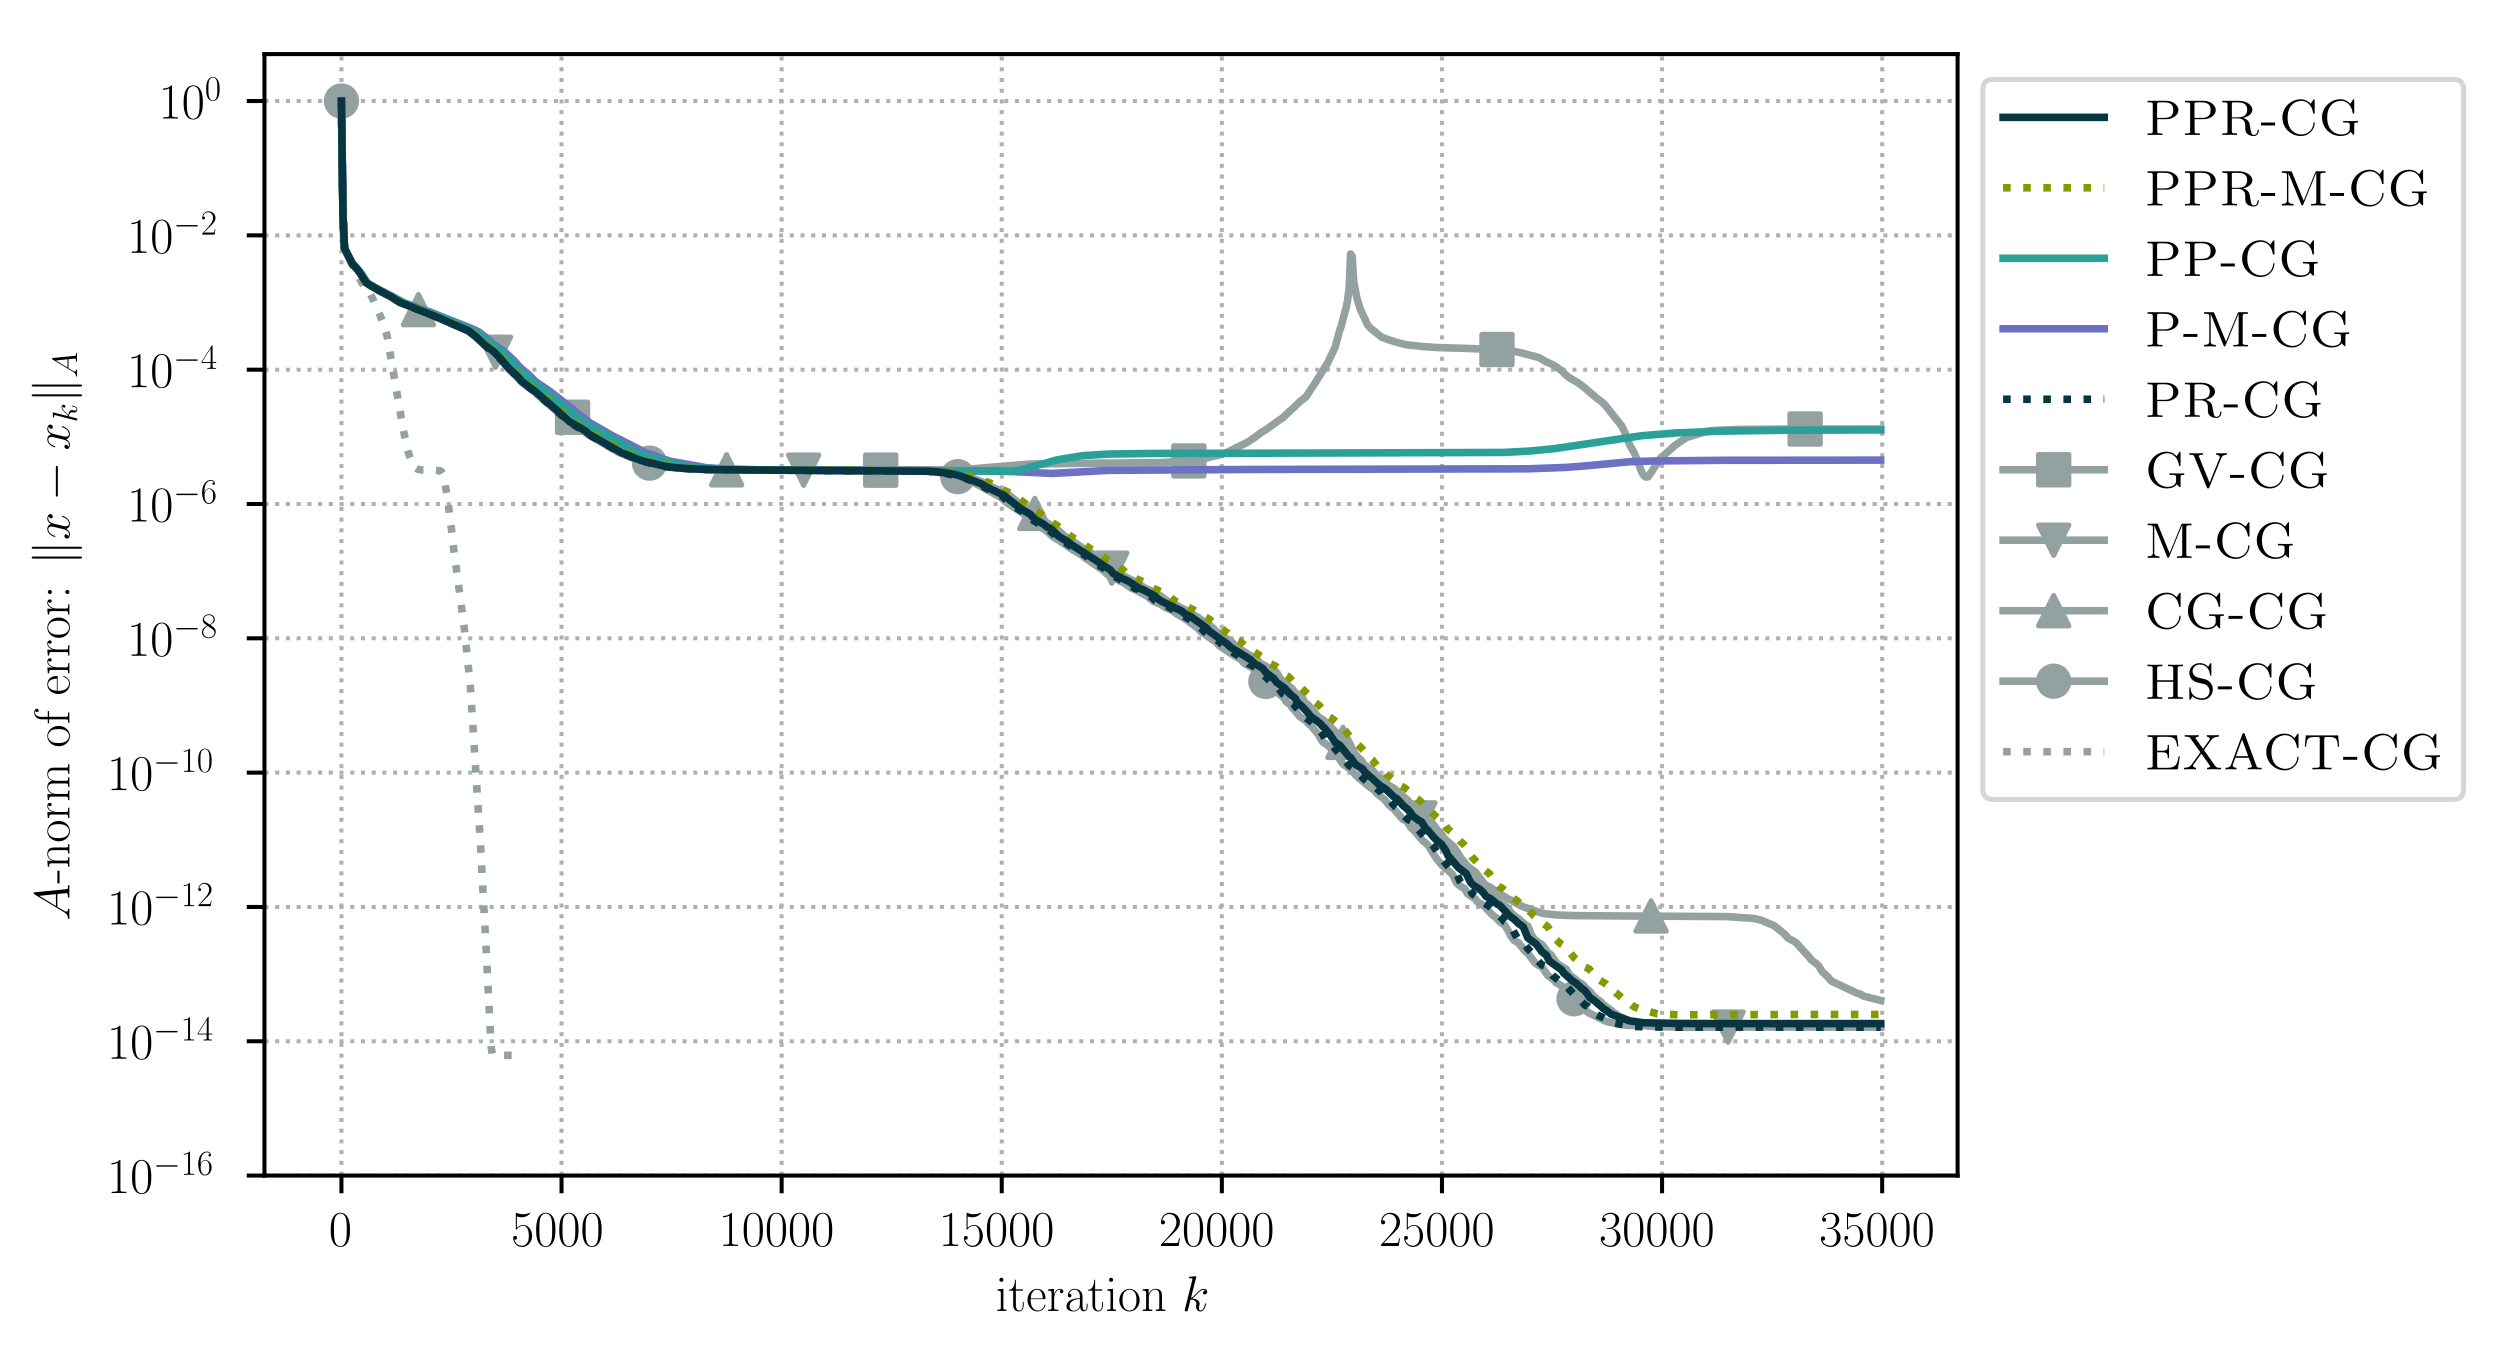 <?xml version="1.0" encoding="utf-8" standalone="no"?>
<!DOCTYPE svg PUBLIC "-//W3C//DTD SVG 1.1//EN"
  "http://www.w3.org/Graphics/SVG/1.1/DTD/svg11.dtd">
<!-- Created with matplotlib (https://matplotlib.org/) -->
<svg height="268.371pt" version="1.1" viewBox="0 0 494.35 268.371" width="494.35pt" xmlns="http://www.w3.org/2000/svg" xmlns:xlink="http://www.w3.org/1999/xlink">
 <defs>
  <style type="text/css">
*{stroke-linecap:butt;stroke-linejoin:round;}
  </style>
 </defs>
 <g id="figure_1">
  <g id="patch_1">
   <path d="M -0 268.371 
L 494.35 268.371 
L 494.35 0 
L -0 0 
z
" style="fill:#ffffff;"/>
  </g>
  <g id="axes_1">
   <g id="patch_2">
    <path d="M 52.294 232.46 
L 387.094 232.46 
L 387.094 10.7 
L 52.294 10.7 
z
" style="fill:#ffffff;"/>
   </g>
   <g id="matplotlib.axis_1">
    <g id="xtick_1">
     <g id="line2d_1">
      <path clip-path="url(#pb6cf2388cf)" d="M 67.513 232.46 
L 67.513 10.7 
" style="fill:none;stroke:#b0b0b0;stroke-dasharray:0.8,1.32;stroke-dashoffset:0;stroke-width:0.8;"/>
     </g>
     <g id="line2d_2">
      <defs>
       <path d="M 0 0 
L 0 3.5 
" id="m6d4584c875" style="stroke:#000000;stroke-width:0.8;"/>
      </defs>
      <g>
       <use style="stroke:#000000;stroke-width:0.8;" x="67.513" xlink:href="#m6d4584c875" y="232.46"/>
      </g>
     </g>
     <g id="text_1">
      <!-- $0$ -->
      <defs>
       <path d="M 42 31.844 
C 42 37.969 41.906 48.422 37.703 56.453 
C 34 63.484 28.094 66 22.906 66 
C 18.094 66 12 63.781 8.203 56.562 
C 4.203 49.016 3.797 39.672 3.797 31.844 
C 3.797 26.109 3.906 17.375 7 9.734 
C 11.297 -0.609 19 -2 22.906 -2 
C 27.5 -2 34.5 -0.109 38.594 9.438 
C 41.594 16.375 42 24.5 42 31.844 
z
M 22.906 -0.406 
C 16.5 -0.406 12.703 5.125 11.297 12.75 
C 10.203 18.688 10.203 27.328 10.203 32.953 
C 10.203 40.688 10.203 47.109 11.5 53.234 
C 13.406 61.781 19 64.391 22.906 64.391 
C 27 64.391 32.297 61.672 34.203 53.438 
C 35.5 47.719 35.594 40.984 35.594 32.953 
C 35.594 26.422 35.594 18.375 34.406 12.453 
C 32.297 1.5 26.406 -0.406 22.906 -0.406 
z
" id="CMR17-48"/>
      </defs>
      <g transform="translate(65.022 246.378)scale(0.1 -0.1)">
       <use transform="scale(0.996)" xlink:href="#CMR17-48"/>
      </g>
     </g>
    </g>
    <g id="xtick_2">
     <g id="line2d_3">
      <path clip-path="url(#pb6cf2388cf)" d="M 111.037 232.46 
L 111.037 10.7 
" style="fill:none;stroke:#b0b0b0;stroke-dasharray:0.8,1.32;stroke-dashoffset:0;stroke-width:0.8;"/>
     </g>
     <g id="line2d_4">
      <g>
       <use style="stroke:#000000;stroke-width:0.8;" x="111.037" xlink:href="#m6d4584c875" y="232.46"/>
      </g>
     </g>
     <g id="text_2">
      <!-- $5000$ -->
      <defs>
       <path d="M 11.406 58.594 
C 12.406 58.188 16.5 56.891 20.703 56.891 
C 30 56.891 35.094 61.891 38 64.688 
C 38 65.484 38 66 37.406 66 
C 37.297 66 37.094 66 36.297 65.594 
C 32.797 64.094 28.703 63 23.703 63 
C 20.703 63 16.203 63.359 11.297 65.484 
C 10.203 66 10 66 9.906 66 
C 9.406 66 9.297 65.891 9.297 63.906 
L 9.297 34.859 
C 9.297 33.016 9.297 32.5 10.297 32.5 
C 10.797 32.5 11 32.703 11.5 33.422 
C 14.703 38.047 19.094 40 24.094 40 
C 27.594 40 35.094 37.734 35.094 20.203 
C 35.094 16.984 35.094 11.188 32.094 6.594 
C 29.594 2.484 25.703 0.391 21.406 0.391 
C 14.797 0.391 8.094 4.984 6.297 12.688 
C 6.703 12.594 7.5 12.391 7.906 12.391 
C 9.203 12.391 11.703 13.094 11.703 16.188 
C 11.703 18.891 9.797 20 7.906 20 
C 5.594 20 4.094 18.594 4.094 15.797 
C 4.094 7.094 11 -2 21.594 -2 
C 31.906 -2 41.703 6.891 41.703 19.797 
C 41.703 32.094 33.906 41.594 24.203 41.594 
C 19.094 41.594 14.797 39.688 11.406 36 
z
" id="CMR17-53"/>
      </defs>
      <g transform="translate(101.074 246.378)scale(0.1 -0.1)">
       <use transform="scale(0.996)" xlink:href="#CMR17-53"/>
       <use transform="translate(45.69 0)scale(0.996)" xlink:href="#CMR17-48"/>
       <use transform="translate(91.381 0)scale(0.996)" xlink:href="#CMR17-48"/>
       <use transform="translate(137.071 0)scale(0.996)" xlink:href="#CMR17-48"/>
      </g>
     </g>
    </g>
    <g id="xtick_3">
     <g id="line2d_5">
      <path clip-path="url(#pb6cf2388cf)" d="M 154.561 232.46 
L 154.561 10.7 
" style="fill:none;stroke:#b0b0b0;stroke-dasharray:0.8,1.32;stroke-dashoffset:0;stroke-width:0.8;"/>
     </g>
     <g id="line2d_6">
      <g>
       <use style="stroke:#000000;stroke-width:0.8;" x="154.561" xlink:href="#m6d4584c875" y="232.46"/>
      </g>
     </g>
     <g id="text_3">
      <!-- $10000$ -->
      <defs>
       <path d="M 26.594 63.797 
C 26.594 65.891 26.5 66 25.094 66 
C 21.203 61.359 15.297 59.891 9.703 59.688 
C 9.406 59.688 8.906 59.688 8.797 59.5 
C 8.703 59.297 8.703 59.094 8.703 57 
C 11.797 57 17 57.594 21 59.984 
L 21 7.297 
C 21 3.797 20.797 2.594 12.203 2.594 
L 9.203 2.594 
L 9.203 0 
C 14 0.094 19 0.188 23.797 0.188 
C 28.594 0.188 33.594 0.094 38.406 0 
L 38.406 2.594 
L 35.406 2.594 
C 26.797 2.594 26.594 3.688 26.594 7.297 
z
" id="CMR17-49"/>
      </defs>
      <g transform="translate(142.107 246.378)scale(0.1 -0.1)">
       <use transform="scale(0.996)" xlink:href="#CMR17-49"/>
       <use transform="translate(45.69 0)scale(0.996)" xlink:href="#CMR17-48"/>
       <use transform="translate(91.381 0)scale(0.996)" xlink:href="#CMR17-48"/>
       <use transform="translate(137.071 0)scale(0.996)" xlink:href="#CMR17-48"/>
       <use transform="translate(182.762 0)scale(0.996)" xlink:href="#CMR17-48"/>
      </g>
     </g>
    </g>
    <g id="xtick_4">
     <g id="line2d_7">
      <path clip-path="url(#pb6cf2388cf)" d="M 198.085 232.46 
L 198.085 10.7 
" style="fill:none;stroke:#b0b0b0;stroke-dasharray:0.8,1.32;stroke-dashoffset:0;stroke-width:0.8;"/>
     </g>
     <g id="line2d_8">
      <g>
       <use style="stroke:#000000;stroke-width:0.8;" x="198.085" xlink:href="#m6d4584c875" y="232.46"/>
      </g>
     </g>
     <g id="text_4">
      <!-- $15000$ -->
      <g transform="translate(185.631 246.378)scale(0.1 -0.1)">
       <use transform="scale(0.996)" xlink:href="#CMR17-49"/>
       <use transform="translate(45.69 0)scale(0.996)" xlink:href="#CMR17-53"/>
       <use transform="translate(91.381 0)scale(0.996)" xlink:href="#CMR17-48"/>
       <use transform="translate(137.071 0)scale(0.996)" xlink:href="#CMR17-48"/>
       <use transform="translate(182.762 0)scale(0.996)" xlink:href="#CMR17-48"/>
      </g>
     </g>
    </g>
    <g id="xtick_5">
     <g id="line2d_9">
      <path clip-path="url(#pb6cf2388cf)" d="M 241.609 232.46 
L 241.609 10.7 
" style="fill:none;stroke:#b0b0b0;stroke-dasharray:0.8,1.32;stroke-dashoffset:0;stroke-width:0.8;"/>
     </g>
     <g id="line2d_10">
      <g>
       <use style="stroke:#000000;stroke-width:0.8;" x="241.609" xlink:href="#m6d4584c875" y="232.46"/>
      </g>
     </g>
     <g id="text_5">
      <!-- $20000$ -->
      <defs>
       <path d="M 41.703 15.469 
L 39.906 15.469 
C 38.906 8.391 38.094 7.188 37.703 6.594 
C 37.203 5.797 30 5.797 28.594 5.797 
L 9.406 5.797 
C 13 9.688 20 16.766 28.5 24.938 
C 34.594 30.719 41.703 37.5 41.703 47.391 
C 41.703 59.188 32.297 66 21.797 66 
C 10.797 66 4.094 56.297 4.094 47.297 
C 4.094 43.391 7 42.891 8.203 42.891 
C 9.203 42.891 12.203 43.484 12.203 46.984 
C 12.203 50.094 9.594 51 8.203 51 
C 7.594 51 7 50.891 6.594 50.688 
C 8.5 59.188 14.297 63.391 20.406 63.391 
C 29.094 63.391 34.797 56.5 34.797 47.391 
C 34.797 38.703 29.703 31.219 24 24.734 
L 4.094 2.297 
L 4.094 0 
L 39.297 0 
z
" id="CMR17-50"/>
      </defs>
      <g transform="translate(229.155 246.378)scale(0.1 -0.1)">
       <use transform="scale(0.996)" xlink:href="#CMR17-50"/>
       <use transform="translate(45.69 0)scale(0.996)" xlink:href="#CMR17-48"/>
       <use transform="translate(91.381 0)scale(0.996)" xlink:href="#CMR17-48"/>
       <use transform="translate(137.071 0)scale(0.996)" xlink:href="#CMR17-48"/>
       <use transform="translate(182.762 0)scale(0.996)" xlink:href="#CMR17-48"/>
      </g>
     </g>
    </g>
    <g id="xtick_6">
     <g id="line2d_11">
      <path clip-path="url(#pb6cf2388cf)" d="M 285.133 232.46 
L 285.133 10.7 
" style="fill:none;stroke:#b0b0b0;stroke-dasharray:0.8,1.32;stroke-dashoffset:0;stroke-width:0.8;"/>
     </g>
     <g id="line2d_12">
      <g>
       <use style="stroke:#000000;stroke-width:0.8;" x="285.133" xlink:href="#m6d4584c875" y="232.46"/>
      </g>
     </g>
     <g id="text_6">
      <!-- $25000$ -->
      <g transform="translate(272.68 246.378)scale(0.1 -0.1)">
       <use transform="scale(0.996)" xlink:href="#CMR17-50"/>
       <use transform="translate(45.69 0)scale(0.996)" xlink:href="#CMR17-53"/>
       <use transform="translate(91.381 0)scale(0.996)" xlink:href="#CMR17-48"/>
       <use transform="translate(137.071 0)scale(0.996)" xlink:href="#CMR17-48"/>
       <use transform="translate(182.762 0)scale(0.996)" xlink:href="#CMR17-48"/>
      </g>
     </g>
    </g>
    <g id="xtick_7">
     <g id="line2d_13">
      <path clip-path="url(#pb6cf2388cf)" d="M 328.657 232.46 
L 328.657 10.7 
" style="fill:none;stroke:#b0b0b0;stroke-dasharray:0.8,1.32;stroke-dashoffset:0;stroke-width:0.8;"/>
     </g>
     <g id="line2d_14">
      <g>
       <use style="stroke:#000000;stroke-width:0.8;" x="328.657" xlink:href="#m6d4584c875" y="232.46"/>
      </g>
     </g>
     <g id="text_7">
      <!-- $30000$ -->
      <defs>
       <path d="M 22.094 34 
C 31 34 34.906 26.141 34.906 17.094 
C 34.906 5.031 28.5 0.391 22.703 0.391 
C 17.406 0.391 8.797 3.016 6.094 10.797 
C 6.594 10.594 7.094 10.594 7.594 10.594 
C 10 10.594 11.797 12.188 11.797 14.797 
C 11.797 17.688 9.594 19 7.594 19 
C 5.906 19 3.297 18.188 3.297 14.484 
C 3.297 5.234 12.297 -2 22.906 -2 
C 34 -2 42.5 6.75 42.5 16.984 
C 42.5 26.844 34.5 34 25 35.094 
C 32.594 36.672 39.906 43.375 39.906 52.391 
C 39.906 60.25 32 66 23 66 
C 13.906 66 5.906 60.344 5.906 52.297 
C 5.906 48.797 8.5 48.188 9.797 48.188 
C 11.906 48.188 13.703 49.484 13.703 52.094 
C 13.703 54.688 11.906 56 9.797 56 
C 9.406 56 8.906 56 8.5 55.797 
C 11.406 62.484 19.297 63.688 22.797 63.688 
C 26.297 63.688 32.906 61.969 32.906 52.297 
C 32.906 49.484 32.5 44.547 29.094 40.219 
C 26.094 36.391 22.703 36.188 19.406 35.891 
C 18.906 35.891 16.594 35.688 16.203 35.688 
C 15.5 35.594 15.094 35.5 15.094 34.797 
C 15.094 34.094 15.203 34 17.203 34 
z
" id="CMR17-51"/>
      </defs>
      <g transform="translate(316.204 246.378)scale(0.1 -0.1)">
       <use transform="scale(0.996)" xlink:href="#CMR17-51"/>
       <use transform="translate(45.69 0)scale(0.996)" xlink:href="#CMR17-48"/>
       <use transform="translate(91.381 0)scale(0.996)" xlink:href="#CMR17-48"/>
       <use transform="translate(137.071 0)scale(0.996)" xlink:href="#CMR17-48"/>
       <use transform="translate(182.762 0)scale(0.996)" xlink:href="#CMR17-48"/>
      </g>
     </g>
    </g>
    <g id="xtick_8">
     <g id="line2d_15">
      <path clip-path="url(#pb6cf2388cf)" d="M 372.181 232.46 
L 372.181 10.7 
" style="fill:none;stroke:#b0b0b0;stroke-dasharray:0.8,1.32;stroke-dashoffset:0;stroke-width:0.8;"/>
     </g>
     <g id="line2d_16">
      <g>
       <use style="stroke:#000000;stroke-width:0.8;" x="372.181" xlink:href="#m6d4584c875" y="232.46"/>
      </g>
     </g>
     <g id="text_8">
      <!-- $35000$ -->
      <g transform="translate(359.728 246.378)scale(0.1 -0.1)">
       <use transform="scale(0.996)" xlink:href="#CMR17-51"/>
       <use transform="translate(45.69 0)scale(0.996)" xlink:href="#CMR17-53"/>
       <use transform="translate(91.381 0)scale(0.996)" xlink:href="#CMR17-48"/>
       <use transform="translate(137.071 0)scale(0.996)" xlink:href="#CMR17-48"/>
       <use transform="translate(182.762 0)scale(0.996)" xlink:href="#CMR17-48"/>
      </g>
     </g>
    </g>
    <g id="text_9">
     <!-- iteration $k$ -->
     <defs>
      <path d="M 15.5 61.891 
C 15.5 64.094 13.703 66 11.406 66 
C 9.203 66 7.297 64.188 7.297 61.891 
C 7.297 59.688 9.094 57.797 11.406 57.797 
C 13.594 57.797 15.5 59.594 15.5 61.891 
z
M 3.797 42.891 
L 3.797 40.297 
C 9.406 40.297 10.203 39.688 10.203 34.859 
L 10.203 6.922 
C 10.203 3.094 9.797 2.594 3.406 2.594 
L 3.406 0 
C 5.797 0.188 10.094 0.188 12.594 0.188 
C 15 0.188 19.094 0.188 21.406 0 
L 21.406 2.594 
C 15.5 2.594 15.297 3.203 15.297 6.812 
L 15.297 44 
z
" id="CMR17-105"/>
      <path d="M 15.094 40.391 
L 29.094 40.391 
L 29.094 43 
L 15.094 43 
L 15.094 62 
L 13.297 62 
C 13.094 51.438 9.594 42.188 1.094 41.984 
L 1.094 40.391 
L 9.797 40.391 
L 9.797 12.156 
C 9.797 10.234 9.797 -1 21.406 -1 
C 27.297 -1 30.703 4.812 30.703 12.25 
L 30.703 17.984 
L 28.906 17.984 
L 28.906 12.344 
C 28.906 5.422 26.203 0.797 22 0.797 
C 19.094 0.797 15.094 2.797 15.094 11.953 
z
" id="CMR17-116"/>
      <path d="M 38.094 23.484 
C 38.5 23.891 38.5 24.094 38.5 25.094 
C 38.5 35.172 33.094 44 21.703 44 
C 11.094 44 2.703 33.984 2.703 21.781 
C 2.703 8.656 12.203 -1 22.797 -1 
C 34 -1 38.406 9.672 38.406 11.797 
C 38.406 12.5 37.797 12.5 37.594 12.5 
C 36.906 12.5 36.797 12.297 36.406 11.078 
C 34.203 4.219 28.703 0.797 23.5 0.797 
C 19.203 0.797 14.906 3.219 12.203 7.656 
C 9.094 12.797 9.094 18.75 9.094 23.484 
z
M 9.203 25 
C 9.906 39.234 17.594 42.391 21.594 42.391 
C 28.406 42.391 33 36.062 33.094 25 
z
" id="CMR17-101"/>
      <path d="M 15 23.703 
C 15 33.344 19.094 42.391 26.594 42.391 
C 27.297 42.391 28 42.297 28.703 41.984 
C 28.703 41.984 26.5 41.281 26.5 38.672 
C 26.5 36.266 28.406 35.266 29.906 35.266 
C 31.094 35.266 33.297 35.969 33.297 38.781 
C 33.297 41.984 30.094 44 26.703 44 
C 19.094 44 15.797 36.562 14.797 33.047 
L 14.703 33.047 
L 14.703 44 
L 3.094 42.891 
L 3.094 40.281 
C 9 40.281 9.906 39.688 9.906 34.859 
L 9.906 6.922 
C 9.906 3.094 9.5 2.594 3.094 2.594 
L 3.094 0 
C 5.5 0.188 10.094 0.188 12.703 0.188 
C 15.594 0.188 20.703 0.188 23.406 0 
L 23.406 2.594 
C 16.203 2.594 15 2.594 15 7.109 
z
" id="CMR17-114"/>
      <path d="M 36 25.875 
C 36 32 36 35.547 31.797 39.594 
C 28.094 42.984 23.797 44 20.406 44 
C 12.5 44 6.797 37.625 6.797 30.891 
C 6.797 27.188 9.797 27 10.406 27 
C 11.703 27 14 27.797 14 30.594 
C 14 33.094 12.094 34.188 10.406 34.188 
C 10 34.188 9.5 34.094 9.203 34 
C 11.297 40.531 16.703 42.391 20.203 42.391 
C 25.203 42.391 30.703 37.828 30.703 29.297 
L 30.703 25.5 
C 24.797 25.297 17.703 24.5 12.094 21.453 
C 5.797 17.922 4 12.844 4 9 
C 4 1.203 13 -1 18.297 -1 
C 23.797 -1 28.906 2.109 31.094 7.891 
C 31.297 3.422 34.094 -0.609 38.5 -0.609 
C 40.594 -0.609 45.906 0.797 45.906 8.797 
L 45.906 14.469 
L 44.094 14.469 
L 44.094 8.703 
C 44.094 2.516 41.406 1.703 40.094 1.703 
C 36 1.703 36 6.969 36 11.438 
z
M 30.703 13.859 
C 30.703 5.047 24.5 0.594 19 0.594 
C 14 0.594 10.094 4.344 10.094 9 
C 10.094 12.047 11.406 17.406 17.203 20.656 
C 22 23.391 27.5 23.797 30.703 24 
z
" id="CMR17-97"/>
      <path d="M 43.094 21.188 
C 43.094 34 33.797 44 22.906 44 
C 12 44 2.703 34 2.703 21.188 
C 2.703 8.594 12 -1 22.906 -1 
C 33.797 -1 43.094 8.594 43.094 21.188 
z
M 22.906 0.797 
C 18.203 0.797 14.203 3.594 11.906 7.5 
C 9.406 12 9.094 17.594 9.094 22 
C 9.094 26.188 9.297 31.391 11.906 35.891 
C 13.906 39.188 17.797 42.391 22.906 42.391 
C 27.406 42.391 31.203 39.891 33.594 36.391 
C 36.703 31.688 36.703 25.094 36.703 22 
C 36.703 18.094 36.5 12.094 33.797 7.297 
C 31 2.688 26.703 0.797 22.906 0.797 
z
" id="CMR17-111"/>
      <path d="M 41.5 30.531 
C 41.5 35.656 40.5 44 28.703 44 
C 20.797 44 16.703 37.875 15.203 33.844 
L 15.094 33.844 
L 15.094 44 
L 3.297 42.891 
L 3.297 40.281 
C 9.203 40.281 10.094 39.688 10.094 34.859 
L 10.094 6.922 
C 10.094 3.094 9.703 2.594 3.297 2.594 
L 3.297 0 
C 5.703 0.188 10.094 0.188 12.703 0.188 
C 15.297 0.188 19.797 0.188 22.203 0 
L 22.203 2.594 
C 15.797 2.594 15.406 3 15.406 6.922 
L 15.406 26.219 
C 15.406 35.453 21 42.391 28 42.391 
C 35.406 42.391 36.203 35.766 36.203 30.938 
L 36.203 6.922 
C 36.203 3.094 35.797 2.594 29.406 2.594 
L 29.406 0 
C 31.797 0.188 36.203 0.188 38.797 0.188 
C 41.406 0.188 45.906 0.188 48.297 0 
L 48.297 2.594 
C 41.906 2.594 41.5 3 41.5 6.922 
z
" id="CMR17-110"/>
      <path d="M 28.094 66.484 
C 28.203 66.891 28.406 67.484 28.406 67.984 
C 28.406 69 27.406 69 27.203 69 
C 27.094 69 23.5 68.688 21.703 68.484 
C 20 68.391 18.5 68.188 16.703 68.094 
C 14.297 67.891 13.594 67.797 13.594 65.984 
C 13.594 64.984 14.594 64.984 15.594 64.984 
C 20.703 64.984 20.703 64.109 20.703 63.125 
C 20.703 62.719 20.703 62.531 20.203 60.75 
L 5.906 3.906 
C 5.5 2.391 5.5 2.203 5.5 1.594 
C 5.5 -0.609 7.203 -1 8.203 -1 
C 11 -1 11.594 1.188 12.406 4.297 
L 17.094 23.062 
C 24.297 22.266 28.594 19.25 28.594 14.438 
C 28.594 13.828 28.594 13.438 28.297 11.922 
C 27.906 10.422 27.906 9.219 27.906 8.719 
C 27.906 2.891 31.703 -1 36.797 -1 
C 41.406 -1 43.797 3.203 44.594 4.609 
C 46.703 8.312 48 13.938 48 14.328 
C 48 14.828 47.594 15.234 47 15.234 
C 46.094 15.234 46 14.828 45.594 13.234 
C 44.203 8.016 42.094 1 37 1 
C 35 1 33.703 2 33.703 5.812 
C 33.703 7.719 34.094 9.922 34.5 11.422 
C 34.906 13.234 34.906 13.328 34.906 14.531 
C 34.906 20.453 29.594 23.766 20.406 24.969 
C 24 27.172 27.594 31.078 29 32.594 
C 34.703 38.984 38.594 41.984 43.203 41.984 
C 45.5 41.984 46.094 41.484 46.797 41 
C 43.094 40.594 41.703 37.984 41.703 35.984 
C 41.703 33.594 43.594 32.797 45 32.797 
C 47.703 32.797 50.094 35.094 50.094 38.297 
C 50.094 41.156 47.797 44 43.297 44 
C 37.797 44 33.297 40.297 26.203 32.297 
C 25.203 31.078 21.5 27.281 17.797 25.875 
z
" id="CMMI12-107"/>
     </defs>
     <g transform="translate(196.885 259.234)scale(0.1 -0.1)">
      <use transform="scale(0.996)" xlink:href="#CMR17-105"/>
      <use transform="translate(24.871 0)scale(0.996)" xlink:href="#CMR17-116"/>
      <use transform="translate(60.152 0)scale(0.996)" xlink:href="#CMR17-101"/>
      <use transform="translate(100.637 0)scale(0.996)" xlink:href="#CMR17-114"/>
      <use transform="translate(135.918 0)scale(0.996)" xlink:href="#CMR17-97"/>
      <use transform="translate(181.609 0)scale(0.996)" xlink:href="#CMR17-116"/>
      <use transform="translate(216.889 0)scale(0.996)" xlink:href="#CMR17-105"/>
      <use transform="translate(241.761 0)scale(0.996)" xlink:href="#CMR17-111"/>
      <use transform="translate(287.451 0)scale(0.996)" xlink:href="#CMR17-110"/>
      <use transform="translate(368.422 0)scale(0.996)" xlink:href="#CMMI12-107"/>
     </g>
    </g>
   </g>
   <g id="matplotlib.axis_2">
    <g id="ytick_1">
     <g id="line2d_17">
      <path clip-path="url(#pb6cf2388cf)" d="M 52.294 232.46 
L 387.094 232.46 
" style="fill:none;stroke:#b0b0b0;stroke-dasharray:0.8,1.32;stroke-dashoffset:0;stroke-width:0.8;"/>
     </g>
     <g id="line2d_18">
      <defs>
       <path d="M 0 0 
L -3.5 0 
" id="maf0f7250e9" style="stroke:#000000;stroke-width:0.8;"/>
      </defs>
      <g>
       <use style="stroke:#000000;stroke-width:0.8;" x="52.294" xlink:href="#maf0f7250e9" y="232.46"/>
      </g>
     </g>
     <g id="text_10">
      <!-- $10^{-16}$ -->
      <defs>
       <path d="M 65.906 23 
C 67.594 23 69.406 23 69.406 25 
C 69.406 27 67.594 27 65.906 27 
L 11.797 27 
C 10.094 27 8.297 27 8.297 25 
C 8.297 23 10.094 23 11.797 23 
z
" id="CMSY10-0"/>
       <path d="M 10.594 34.344 
C 10.594 58 21.797 63.688 28.297 63.688 
C 30.406 63.688 35.5 63.266 37.5 59.094 
C 35.906 59.094 32.906 59.094 32.906 55.594 
C 32.906 52.891 35.094 52 36.5 52 
C 37.406 52 40.094 52.391 40.094 55.797 
C 40.094 62.297 35.094 66 28.203 66 
C 16.297 66 3.797 53.297 3.797 31.422 
C 3.797 4.016 15.094 -2 23.094 -2 
C 32.797 -2 42 6.734 42 20.234 
C 42 32.828 33.906 42 23.703 42 
C 17.594 42 13.094 37.969 10.594 30.922 
z
M 23.094 0.391 
C 10.797 0.391 10.797 18.938 10.797 22.656 
C 10.797 29.906 14.203 40.391 23.5 40.391 
C 25.203 40.391 30.094 40.391 33.406 33.438 
C 35.203 29.516 35.203 25.375 35.203 20.344 
C 35.203 14.906 35.203 10.875 33.094 6.844 
C 30.906 2.703 27.703 0.391 23.094 0.391 
z
" id="CMR17-54"/>
      </defs>
      <g transform="translate(21.163 235.919)scale(0.1 -0.1)">
       <use transform="scale(0.996)" xlink:href="#CMR17-49"/>
       <use transform="translate(45.69 0)scale(0.996)" xlink:href="#CMR17-48"/>
       <use transform="translate(91.381 36.154)scale(0.697)" xlink:href="#CMSY10-0"/>
       <use transform="translate(145.622 36.154)scale(0.697)" xlink:href="#CMR17-49"/>
       <use transform="translate(177.605 36.154)scale(0.697)" xlink:href="#CMR17-54"/>
      </g>
     </g>
    </g>
    <g id="ytick_2">
     <g id="line2d_19">
      <path clip-path="url(#pb6cf2388cf)" d="M 52.294 205.9 
L 387.094 205.9 
" style="fill:none;stroke:#b0b0b0;stroke-dasharray:0.8,1.32;stroke-dashoffset:0;stroke-width:0.8;"/>
     </g>
     <g id="line2d_20">
      <g>
       <use style="stroke:#000000;stroke-width:0.8;" x="52.294" xlink:href="#maf0f7250e9" y="205.9"/>
      </g>
     </g>
     <g id="text_11">
      <!-- $10^{-14}$ -->
      <defs>
       <path d="M 33.594 64.797 
C 33.594 66.891 33.5 67 31.703 67 
L 2 19.594 
L 2 17 
L 27.797 17 
L 27.797 7.188 
C 27.797 3.594 27.594 2.594 20.594 2.594 
L 18.703 2.594 
L 18.703 0 
C 21.906 0.188 27.297 0.188 30.703 0.188 
C 34.094 0.188 39.5 0.188 42.703 0 
L 42.703 2.594 
L 40.797 2.594 
C 33.797 2.594 33.594 3.594 33.594 7.188 
L 33.594 17 
L 43.797 17 
L 43.797 19.594 
L 33.594 19.594 
z
M 28.094 58.172 
L 28.094 19.594 
L 4 19.594 
z
" id="CMR17-52"/>
      </defs>
      <g transform="translate(21.163 209.36)scale(0.1 -0.1)">
       <use transform="scale(0.996)" xlink:href="#CMR17-49"/>
       <use transform="translate(45.69 0)scale(0.996)" xlink:href="#CMR17-48"/>
       <use transform="translate(91.381 36.154)scale(0.697)" xlink:href="#CMSY10-0"/>
       <use transform="translate(145.622 36.154)scale(0.697)" xlink:href="#CMR17-49"/>
       <use transform="translate(177.605 36.154)scale(0.697)" xlink:href="#CMR17-52"/>
      </g>
     </g>
    </g>
    <g id="ytick_3">
     <g id="line2d_21">
      <path clip-path="url(#pb6cf2388cf)" d="M 52.294 179.341 
L 387.094 179.341 
" style="fill:none;stroke:#b0b0b0;stroke-dasharray:0.8,1.32;stroke-dashoffset:0;stroke-width:0.8;"/>
     </g>
     <g id="line2d_22">
      <g>
       <use style="stroke:#000000;stroke-width:0.8;" x="52.294" xlink:href="#maf0f7250e9" y="179.341"/>
      </g>
     </g>
     <g id="text_12">
      <!-- $10^{-12}$ -->
      <g transform="translate(21.163 182.8)scale(0.1 -0.1)">
       <use transform="scale(0.996)" xlink:href="#CMR17-49"/>
       <use transform="translate(45.69 0)scale(0.996)" xlink:href="#CMR17-48"/>
       <use transform="translate(91.381 36.154)scale(0.697)" xlink:href="#CMSY10-0"/>
       <use transform="translate(145.622 36.154)scale(0.697)" xlink:href="#CMR17-49"/>
       <use transform="translate(177.605 36.154)scale(0.697)" xlink:href="#CMR17-50"/>
      </g>
     </g>
    </g>
    <g id="ytick_4">
     <g id="line2d_23">
      <path clip-path="url(#pb6cf2388cf)" d="M 52.294 152.781 
L 387.094 152.781 
" style="fill:none;stroke:#b0b0b0;stroke-dasharray:0.8,1.32;stroke-dashoffset:0;stroke-width:0.8;"/>
     </g>
     <g id="line2d_24">
      <g>
       <use style="stroke:#000000;stroke-width:0.8;" x="52.294" xlink:href="#maf0f7250e9" y="152.781"/>
      </g>
     </g>
     <g id="text_13">
      <!-- $10^{-10}$ -->
      <g transform="translate(21.163 156.24)scale(0.1 -0.1)">
       <use transform="scale(0.996)" xlink:href="#CMR17-49"/>
       <use transform="translate(45.69 0)scale(0.996)" xlink:href="#CMR17-48"/>
       <use transform="translate(91.381 36.154)scale(0.697)" xlink:href="#CMSY10-0"/>
       <use transform="translate(145.622 36.154)scale(0.697)" xlink:href="#CMR17-49"/>
       <use transform="translate(177.605 36.154)scale(0.697)" xlink:href="#CMR17-48"/>
      </g>
     </g>
    </g>
    <g id="ytick_5">
     <g id="line2d_25">
      <path clip-path="url(#pb6cf2388cf)" d="M 52.294 126.221 
L 387.094 126.221 
" style="fill:none;stroke:#b0b0b0;stroke-dasharray:0.8,1.32;stroke-dashoffset:0;stroke-width:0.8;"/>
     </g>
     <g id="line2d_26">
      <g>
       <use style="stroke:#000000;stroke-width:0.8;" x="52.294" xlink:href="#maf0f7250e9" y="126.221"/>
      </g>
     </g>
     <g id="text_14">
      <!-- $10^{-8}$ -->
      <defs>
       <path d="M 27.203 35.766 
C 33.5 38.969 39.906 43.797 39.906 51.531 
C 39.906 60.688 31.094 66 23 66 
C 13.906 66 5.906 59.375 5.906 50.234 
C 5.906 47.719 6.5 43.391 10.406 39.578 
C 11.406 38.578 15.594 35.562 18.297 33.656 
C 13.797 31.344 3.297 25.812 3.297 14.766 
C 3.297 4.406 13.094 -2 22.797 -2 
C 33.5 -2 42.5 5.719 42.5 15.969 
C 42.5 25.109 36.406 29.328 32.406 32.047 
z
M 14.094 44.609 
C 13.297 45.109 9.297 48.219 9.297 52.938 
C 9.297 59.078 15.594 63.688 22.797 63.688 
C 30.703 63.688 36.5 58.062 36.5 51.531 
C 36.5 42.188 26.094 36.859 25.594 36.859 
C 25.5 36.859 25.406 36.859 24.594 37.469 
z
M 32.5 24 
C 34 22.906 38.797 19.578 38.797 13.453 
C 38.797 6.016 31.406 0.391 23 0.391 
C 13.906 0.391 7 6.922 7 14.859 
C 7 22.797 13.094 29.438 20 32.547 
z
" id="CMR17-56"/>
      </defs>
      <g transform="translate(25.134 129.68)scale(0.1 -0.1)">
       <use transform="scale(0.996)" xlink:href="#CMR17-49"/>
       <use transform="translate(45.69 0)scale(0.996)" xlink:href="#CMR17-48"/>
       <use transform="translate(91.381 36.154)scale(0.697)" xlink:href="#CMSY10-0"/>
       <use transform="translate(145.622 36.154)scale(0.697)" xlink:href="#CMR17-56"/>
      </g>
     </g>
    </g>
    <g id="ytick_6">
     <g id="line2d_27">
      <path clip-path="url(#pb6cf2388cf)" d="M 52.294 99.661 
L 387.094 99.661 
" style="fill:none;stroke:#b0b0b0;stroke-dasharray:0.8,1.32;stroke-dashoffset:0;stroke-width:0.8;"/>
     </g>
     <g id="line2d_28">
      <g>
       <use style="stroke:#000000;stroke-width:0.8;" x="52.294" xlink:href="#maf0f7250e9" y="99.661"/>
      </g>
     </g>
     <g id="text_15">
      <!-- $10^{-6}$ -->
      <g transform="translate(25.134 103.121)scale(0.1 -0.1)">
       <use transform="scale(0.996)" xlink:href="#CMR17-49"/>
       <use transform="translate(45.69 0)scale(0.996)" xlink:href="#CMR17-48"/>
       <use transform="translate(91.381 36.154)scale(0.697)" xlink:href="#CMSY10-0"/>
       <use transform="translate(145.622 36.154)scale(0.697)" xlink:href="#CMR17-54"/>
      </g>
     </g>
    </g>
    <g id="ytick_7">
     <g id="line2d_29">
      <path clip-path="url(#pb6cf2388cf)" d="M 52.294 73.102 
L 387.094 73.102 
" style="fill:none;stroke:#b0b0b0;stroke-dasharray:0.8,1.32;stroke-dashoffset:0;stroke-width:0.8;"/>
     </g>
     <g id="line2d_30">
      <g>
       <use style="stroke:#000000;stroke-width:0.8;" x="52.294" xlink:href="#maf0f7250e9" y="73.102"/>
      </g>
     </g>
     <g id="text_16">
      <!-- $10^{-4}$ -->
      <g transform="translate(25.134 76.561)scale(0.1 -0.1)">
       <use transform="scale(0.996)" xlink:href="#CMR17-49"/>
       <use transform="translate(45.69 0)scale(0.996)" xlink:href="#CMR17-48"/>
       <use transform="translate(91.381 36.154)scale(0.697)" xlink:href="#CMSY10-0"/>
       <use transform="translate(145.622 36.154)scale(0.697)" xlink:href="#CMR17-52"/>
      </g>
     </g>
    </g>
    <g id="ytick_8">
     <g id="line2d_31">
      <path clip-path="url(#pb6cf2388cf)" d="M 52.294 46.542 
L 387.094 46.542 
" style="fill:none;stroke:#b0b0b0;stroke-dasharray:0.8,1.32;stroke-dashoffset:0;stroke-width:0.8;"/>
     </g>
     <g id="line2d_32">
      <g>
       <use style="stroke:#000000;stroke-width:0.8;" x="52.294" xlink:href="#maf0f7250e9" y="46.542"/>
      </g>
     </g>
     <g id="text_17">
      <!-- $10^{-2}$ -->
      <g transform="translate(25.134 50.001)scale(0.1 -0.1)">
       <use transform="scale(0.996)" xlink:href="#CMR17-49"/>
       <use transform="translate(45.69 0)scale(0.996)" xlink:href="#CMR17-48"/>
       <use transform="translate(91.381 36.154)scale(0.697)" xlink:href="#CMSY10-0"/>
       <use transform="translate(145.622 36.154)scale(0.697)" xlink:href="#CMR17-50"/>
      </g>
     </g>
    </g>
    <g id="ytick_9">
     <g id="line2d_33">
      <path clip-path="url(#pb6cf2388cf)" d="M 52.294 19.982 
L 387.094 19.982 
" style="fill:none;stroke:#b0b0b0;stroke-dasharray:0.8,1.32;stroke-dashoffset:0;stroke-width:0.8;"/>
     </g>
     <g id="line2d_34">
      <g>
       <use style="stroke:#000000;stroke-width:0.8;" x="52.294" xlink:href="#maf0f7250e9" y="19.982"/>
      </g>
     </g>
     <g id="text_18">
      <!-- $10^{0}$ -->
      <g transform="translate(31.361 23.441)scale(0.1 -0.1)">
       <use transform="scale(0.996)" xlink:href="#CMR17-49"/>
       <use transform="translate(45.69 0)scale(0.996)" xlink:href="#CMR17-48"/>
       <use transform="translate(91.381 36.154)scale(0.697)" xlink:href="#CMR17-48"/>
      </g>
     </g>
    </g>
    <g id="text_19">
     <!-- $A$-norm of error: $\| x-x_k \|_A$ -->
     <defs>
      <path d="M 17 11.25 
C 13.5 5.234 10.094 3.203 5.297 2.891 
C 4.203 2.797 3.406 2.797 3.406 1 
C 3.406 0.391 3.906 0 4.594 0 
C 6.406 0 10.906 0.188 12.703 0.188 
C 15.594 0.188 18.797 0 21.594 0 
C 22.203 0 23.406 0 23.406 1.891 
C 23.406 2.797 22.594 2.891 22 2.891 
C 19.703 3.094 17.797 3.906 17.797 6.359 
C 17.797 7.781 18.406 8.906 19.703 11.156 
L 27.297 24 
L 52.797 24 
C 52.906 23.078 52.906 22.266 53 21.344 
C 53.297 18.688 54.5 8.094 54.5 6.156 
C 54.5 3.094 49.406 2.891 47.797 2.891 
C 46.703 2.891 45.594 2.891 45.594 1.094 
C 45.594 0 46.5 0 47.094 0 
C 48.797 0 50.797 0.188 52.5 0.188 
L 58.203 0.188 
C 64.297 0.188 68.703 0 68.797 0 
C 69.5 0 70.594 0 70.594 1.891 
C 70.594 2.891 69.703 2.891 68.203 2.891 
C 62.703 2.891 62.594 3.812 62.297 6.875 
L 56.203 68.797 
C 56 70.797 55.594 71 54.5 71 
C 53.5 71 52.906 70.797 52 69.297 
z
M 29 26.891 
L 49.094 59.859 
L 52.5 26.891 
z
" id="CMMI12-65"/>
      <path d="M 25.5 19.594 
L 25.5 24 
L 0.406 24 
L 0.406 19.594 
z
" id="CMR17-45"/>
      <path d="M 67.594 30.531 
C 67.594 35.562 66.703 44 54.797 44 
C 48 44 43.297 39.375 41.5 33.953 
L 41.406 33.953 
C 40.203 42.188 34.297 44 28.703 44 
C 20.797 44 16.703 37.875 15.203 33.844 
L 15.094 33.844 
L 15.094 44 
L 3.297 42.891 
L 3.297 40.281 
C 9.203 40.281 10.094 39.688 10.094 34.859 
L 10.094 6.922 
C 10.094 3.094 9.703 2.594 3.297 2.594 
L 3.297 0 
C 5.703 0.188 10.094 0.188 12.703 0.188 
C 15.297 0.188 19.797 0.188 22.203 0 
L 22.203 2.594 
C 15.797 2.594 15.406 3 15.406 6.922 
L 15.406 26.219 
C 15.406 35.453 21 42.391 28 42.391 
C 35.406 42.391 36.203 35.766 36.203 30.938 
L 36.203 6.922 
C 36.203 3.094 35.797 2.594 29.406 2.594 
L 29.406 0 
C 31.797 0.188 36.203 0.188 38.797 0.188 
C 41.406 0.188 45.906 0.188 48.297 0 
L 48.297 2.594 
C 41.906 2.594 41.5 3 41.5 6.922 
L 41.5 26.219 
C 41.5 35.453 47.094 42.391 54.094 42.391 
C 61.5 42.391 62.297 35.766 62.297 30.938 
L 62.297 6.922 
C 62.297 3.094 61.906 2.594 55.5 2.594 
L 55.5 0 
C 57.906 0.188 62.297 0.188 64.906 0.188 
C 67.5 0.188 72 0.188 74.406 0 
L 74.406 2.594 
C 68 2.594 67.594 3 67.594 6.922 
z
" id="CMR17-109"/>
      <path d="M 15.297 40.391 
L 26.703 40.391 
L 26.703 43 
L 15.094 43 
L 15.094 55.297 
C 15.094 63.688 19.297 68.391 23.594 68.391 
C 24.906 68.391 26.406 68.172 27.406 67.797 
C 26.594 67.594 24.5 66.891 24.5 64.391 
C 24.5 61.797 26.5 61 27.906 61 
C 29.297 61 31.297 61.797 31.297 64.391 
C 31.297 68.016 27.703 70 23.703 70 
C 18 70 10.203 65.797 10.203 55.094 
L 10.203 43 
L 2.203 43 
L 2.203 40.391 
L 10.203 40.391 
L 10.203 6.891 
C 10.203 3.094 9.797 2.594 3.406 2.594 
L 3.406 0 
C 5.797 0.188 10.406 0.188 13 0.188 
C 15.906 0.188 21 0.188 23.703 0 
L 23.703 2.594 
C 16.5 2.594 15.297 2.594 15.297 7.094 
z
" id="CMR17-102"/>
      <path d="M 16.594 38.891 
C 16.594 41.391 14.594 43 12.5 43 
C 10.5 43 8.406 41.391 8.406 38.891 
C 8.406 36.391 10.406 34.797 12.5 34.797 
C 14.5 34.797 16.594 36.391 16.594 38.891 
z
M 16.594 4.094 
C 16.594 6.594 14.594 8.188 12.5 8.188 
C 10.5 8.188 8.406 6.594 8.406 4.094 
C 8.406 1.594 10.406 0 12.5 0 
C 14.5 0 16.594 1.594 16.594 4.094 
z
" id="CMR17-58"/>
      <path d="M 17.203 71.594 
C 17.203 73.188 17.203 75 15.203 75 
C 13.203 75 13.203 72.797 13.203 71.297 
L 13.203 -21.312 
C 13.203 -22.906 13.203 -25 15.203 -25 
C 17.203 -25 17.203 -23.203 17.203 -21.609 
z
M 36.703 71.297 
C 36.703 72.891 36.703 75 34.703 75 
C 32.703 75 32.703 73.188 32.703 71.594 
L 32.703 -21.609 
C 32.703 -23.203 32.703 -25 34.703 -25 
C 36.703 -25 36.703 -22.812 36.703 -21.312 
z
" id="CMSY10-107"/>
      <path d="M 47.406 41 
C 44.203 40.391 43 37.984 43 36.094 
C 43 33.688 44.906 32.891 46.297 32.891 
C 49.297 32.891 51.406 35.484 51.406 38.188 
C 51.406 42.094 46.594 44 42.406 44 
C 36.297 44 32.906 38.297 32 36.391 
C 29.703 43.594 23.5 44 21.703 44 
C 11.5 44 6.094 31.141 6.094 28.891 
C 6.094 28.484 6.5 27.969 7.203 27.969 
C 8 27.969 8.203 28.578 8.406 28.984 
C 11.797 40.188 18.5 41.984 21.406 41.984 
C 25.906 41.984 26.797 38.094 26.797 35.688 
C 26.797 33.484 26.203 31.141 25 26.219 
L 21.594 12.156 
C 20.094 6.094 17.203 1 11.906 1 
C 11.406 1 8.906 1 6.797 1.969 
C 10.406 2.594 11.203 5.594 11.203 6.797 
C 11.203 8.797 9.703 10 7.797 10 
C 5.406 10 2.797 7.891 2.797 4.688 
C 2.797 0.891 7.5 -1 11.797 -1 
C 16.594 -1 20 2.391 22.094 6.484 
C 23.703 1 28.703 -1 32.406 -1 
C 42.594 -1 48 11.734 48 14 
C 48 14.516 47.594 14.922 47 14.922 
C 46.094 14.922 46 14.406 45.703 13.594 
C 43 4.688 37.203 1 32.703 1 
C 29.203 1 27.297 3.188 27.297 7.297 
C 27.297 9.484 27.703 11.125 29.297 17.906 
L 32.797 31.859 
C 34.297 37.891 37.703 41.984 42.297 41.984 
C 42.5 41.984 45.297 41.984 47.406 41 
z
" id="CMMI12-120"/>
     </defs>
     <g transform="translate(15.225 182.036)rotate(-90)scale(0.1 -0.1)">
      <use transform="translate(0 14.944)scale(0.996)" xlink:href="#CMMI12-65"/>
      <use transform="translate(73.128 14.944)scale(0.996)" xlink:href="#CMR17-45"/>
      <use transform="translate(103.204 14.944)scale(0.996)" xlink:href="#CMR17-110"/>
      <use transform="translate(154.099 14.944)scale(0.996)" xlink:href="#CMR17-111"/>
      <use transform="translate(199.79 14.944)scale(0.996)" xlink:href="#CMR17-114"/>
      <use transform="translate(235.07 14.944)scale(0.996)" xlink:href="#CMR17-109"/>
      <use transform="translate(342.066 14.944)scale(0.996)" xlink:href="#CMR17-111"/>
      <use transform="translate(387.757 14.944)scale(0.996)" xlink:href="#CMR17-102"/>
      <use transform="translate(445.306 14.944)scale(0.996)" xlink:href="#CMR17-101"/>
      <use transform="translate(485.792 14.944)scale(0.996)" xlink:href="#CMR17-114"/>
      <use transform="translate(521.072 14.944)scale(0.996)" xlink:href="#CMR17-114"/>
      <use transform="translate(556.353 14.944)scale(0.996)" xlink:href="#CMR17-111"/>
      <use transform="translate(602.044 14.944)scale(0.996)" xlink:href="#CMR17-114"/>
      <use transform="translate(637.324 14.944)scale(0.996)" xlink:href="#CMR17-58"/>
      <use transform="translate(702.681 14.944)scale(0.996)" xlink:href="#CMSY10-107"/>
      <use transform="translate(752.495 14.944)scale(0.996)" xlink:href="#CMMI12-120"/>
      <use transform="translate(830.068 14.944)scale(0.996)" xlink:href="#CMSY10-0"/>
      <use transform="translate(929.694 14.944)scale(0.996)" xlink:href="#CMMI12-120"/>
      <use transform="translate(985.129 0)scale(0.697)" xlink:href="#CMMI12-107"/>
      <use transform="translate(1023.482 14.944)scale(0.996)" xlink:href="#CMSY10-107"/>
      <use transform="translate(1073.295 0)scale(0.697)" xlink:href="#CMMI12-65"/>
     </g>
    </g>
   </g>
   <g id="line2d_35">
    <path clip-path="url(#pb6cf2388cf)" d="M 67.513 19.982 
L 67.669 34.535 
L 68.035 48.671 
L 68.374 49.684 
L 68.636 50.335 
L 69.706 52.437 
L 70.281 53.306 
L 71.116 55.079 
L 71.586 55.996 
L 72.448 56.848 
L 73.049 57.673 
L 73.832 59.373 
L 74.146 60.138 
L 75.034 62.086 
L 75.582 63.419 
L 76.548 66.427 
L 79.734 84.921 
L 80.518 88.632 
L 80.857 89.847 
L 81.536 91.668 
L 81.98 92.404 
L 82.607 92.79 
L 83.234 92.908 
L 85.688 92.976 
L 87.02 93.093 
L 87.333 93.337 
L 87.595 93.786 
L 87.725 94.195 
L 87.908 94.96 
L 88.691 100.062 
L 89.057 103.176 
L 89.24 104.435 
L 89.71 108.539 
L 91.773 123.902 
L 92.06 126.598 
L 93.026 135.929 
L 95.168 169.487 
L 95.403 174.538 
L 96.03 185.744 
L 97.1 206.872 
L 97.335 208.407 
L 98.093 208.682 
L 101.853 208.682 
L 101.853 208.682 
" style="fill:none;stroke:#93a1a1;stroke-dasharray:1.5,2.475;stroke-dashoffset:0;stroke-width:1.5;"/>
   </g>
   <g id="line2d_36">
    <path clip-path="url(#pb6cf2388cf)" d="M 67.513 19.982 
L 67.817 42.538 
L 68.122 49.106 
L 69.645 52.121 
L 70.559 53.117 
L 71.473 54.438 
L 72.387 55.876 
L 72.997 56.306 
L 73.911 56.856 
L 76.348 58.187 
L 77.262 58.65 
L 78.785 59.689 
L 80.613 60.367 
L 81.527 60.769 
L 82.441 61.166 
L 85.183 62.237 
L 92.495 65.392 
L 93.409 66.064 
L 96.761 68.984 
L 97.37 69.426 
L 99.503 71.642 
L 100.721 73.13 
L 101.94 74.199 
L 102.549 74.932 
L 103.159 75.573 
L 104.377 76.489 
L 105.292 77.156 
L 107.424 79.044 
L 112.908 83.701 
L 115.65 85.415 
L 116.26 85.919 
L 120.525 88.395 
L 122.353 89.466 
L 124.181 90.186 
L 125.4 90.698 
L 127.532 91.348 
L 129.97 91.974 
L 131.798 92.331 
L 135.149 92.639 
L 140.024 92.857 
L 149.773 92.947 
L 182.982 93.176 
L 186.029 93.479 
L 187.857 93.81 
L 188.771 94.056 
L 193.036 95.655 
L 197.911 98.374 
L 199.129 99.444 
L 202.176 101.435 
L 202.481 101.629 
L 203.395 102.654 
L 207.051 105.074 
L 208.269 106.178 
L 209.488 106.889 
L 212.23 108.776 
L 214.058 109.859 
L 214.667 110.408 
L 216.8 111.848 
L 217.409 112.303 
L 218.019 112.633 
L 218.933 113.54 
L 221.37 114.864 
L 221.979 115.113 
L 223.807 116.359 
L 224.417 116.576 
L 226.854 117.908 
L 228.073 118.895 
L 229.596 119.541 
L 230.51 120.166 
L 231.424 120.555 
L 232.034 120.866 
L 232.643 121.369 
L 234.471 122.454 
L 236.908 124.267 
L 237.518 124.962 
L 237.822 125.077 
L 238.736 125.78 
L 239.346 126.22 
L 239.65 126.476 
L 240.26 126.744 
L 241.174 127.74 
L 242.088 128.349 
L 243.611 129.34 
L 245.134 130.267 
L 245.439 130.496 
L 246.048 131.181 
L 247.572 132.015 
L 248.79 133.252 
L 249.704 133.936 
L 250.314 134.752 
L 250.923 135.248 
L 252.142 136.231 
L 252.751 137.045 
L 253.97 138.056 
L 254.274 138.668 
L 255.188 139.429 
L 255.493 139.922 
L 256.102 140.542 
L 257.016 141.697 
L 258.235 142.556 
L 258.844 143.159 
L 259.454 143.759 
L 260.672 145.203 
L 261.282 146.295 
L 261.586 146.74 
L 262.805 147.577 
L 263.414 148.307 
L 263.719 148.645 
L 264.024 149.323 
L 264.633 149.761 
L 265.547 151.068 
L 266.461 151.711 
L 266.766 151.849 
L 268.594 153.778 
L 270.726 155.521 
L 271.945 156.437 
L 272.25 156.904 
L 273.773 158.076 
L 274.687 159.215 
L 275.296 159.735 
L 275.601 159.947 
L 277.429 162.057 
L 278.038 162.262 
L 278.343 162.637 
L 278.952 163.605 
L 279.866 164.485 
L 280.476 165.242 
L 281.39 166.295 
L 281.999 166.769 
L 282.608 167.442 
L 283.827 169.474 
L 284.741 170.638 
L 285.655 171.575 
L 286.264 172.057 
L 287.178 172.856 
L 288.092 174.689 
L 289.006 175.401 
L 289.616 175.719 
L 290.225 176.765 
L 291.749 177.752 
L 292.053 178.238 
L 292.967 178.81 
L 293.577 179.286 
L 294.491 180.275 
L 295.1 180.917 
L 296.014 181.606 
L 296.623 182.326 
L 297.537 182.907 
L 298.147 183.885 
L 298.756 185.111 
L 299.365 185.924 
L 299.975 186.278 
L 300.279 186.426 
L 301.498 188.045 
L 302.107 188.507 
L 303.631 190.511 
L 304.24 190.89 
L 304.849 191.13 
L 306.068 192.891 
L 307.287 193.796 
L 307.591 194.227 
L 308.81 194.963 
L 309.724 196.118 
L 311.247 197.499 
L 311.857 198.194 
L 312.466 198.677 
L 312.771 198.803 
L 313.075 199.089 
L 313.685 199.948 
L 314.294 200.348 
L 317.645 201.994 
L 319.778 202.432 
L 320.387 202.513 
L 321.301 202.693 
L 322.215 202.756 
L 331.051 202.788 
L 339.886 202.8 
L 371.876 202.802 
L 371.876 202.802 
" style="fill:none;stroke:#93a1a1;stroke-linecap:square;stroke-width:1.5;"/>
    <defs>
     <path d="M 0 3 
C 0.796 3 1.559 2.684 2.121 2.121 
C 2.684 1.559 3 0.796 3 0 
C 3 -0.796 2.684 -1.559 2.121 -2.121 
C 1.559 -2.684 0.796 -3 0 -3 
C -0.796 -3 -1.559 -2.684 -2.121 -2.121 
C -2.684 -1.559 -3 -0.796 -3 0 
C -3 0.796 -2.684 1.559 -2.121 2.121 
C -1.559 2.684 -0.796 3 0 3 
z
" id="m5607404171" style="stroke:#93a1a1;"/>
    </defs>
    <g clip-path="url(#pb6cf2388cf)">
     <use style="fill:#93a1a1;stroke:#93a1a1;" x="67.513" xlink:href="#m5607404171" y="19.982"/>
     <use style="fill:#93a1a1;stroke:#93a1a1;" x="128.446" xlink:href="#m5607404171" y="91.578"/>
     <use style="fill:#93a1a1;stroke:#93a1a1;" x="189.38" xlink:href="#m5607404171" y="94.25"/>
     <use style="fill:#93a1a1;stroke:#93a1a1;" x="250.314" xlink:href="#m5607404171" y="134.752"/>
     <use style="fill:#93a1a1;stroke:#93a1a1;" x="311.247" xlink:href="#m5607404171" y="197.499"/>
    </g>
   </g>
   <g id="line2d_37">
    <path clip-path="url(#pb6cf2388cf)" d="M 67.513 19.982 
L 67.817 42.538 
L 68.122 49.106 
L 69.645 52.118 
L 70.864 53.485 
L 71.473 54.405 
L 72.387 55.85 
L 72.997 56.291 
L 73.911 56.828 
L 76.348 58.161 
L 77.567 58.82 
L 79.09 59.776 
L 85.488 62.291 
L 90.972 64.597 
L 93.409 65.833 
L 95.542 67.763 
L 96.761 68.777 
L 97.675 69.39 
L 99.807 71.558 
L 101.026 73.058 
L 102.245 74.089 
L 102.854 74.76 
L 103.463 75.47 
L 108.034 79.148 
L 110.166 80.932 
L 111.385 81.916 
L 113.213 83.54 
L 116.26 85.42 
L 117.174 86.073 
L 120.83 88.145 
L 122.962 89.421 
L 125.095 90.268 
L 126.618 90.838 
L 128.142 91.304 
L 130.579 91.909 
L 132.102 92.232 
L 134.235 92.499 
L 138.805 92.794 
L 144.594 92.91 
L 169.577 92.976 
L 183.287 93.089 
L 186.333 93.288 
L 189.075 93.675 
L 191.817 94.362 
L 193.341 94.975 
L 193.95 95.229 
L 194.864 95.535 
L 195.473 95.847 
L 196.083 96.281 
L 199.434 97.841 
L 200.043 98.331 
L 201.262 99.372 
L 203.395 100.887 
L 204.613 101.528 
L 204.918 101.752 
L 205.527 102.489 
L 206.137 102.926 
L 207.66 103.75 
L 208.269 104.252 
L 208.879 104.513 
L 210.707 106.194 
L 211.621 106.684 
L 214.363 108.537 
L 215.277 109.06 
L 216.495 109.797 
L 217.409 110.554 
L 218.019 110.904 
L 218.933 111.556 
L 220.761 112.73 
L 221.37 113.432 
L 223.198 114.416 
L 224.721 115.131 
L 226.245 116.244 
L 228.073 116.987 
L 228.682 117.423 
L 229.596 117.88 
L 230.206 118.42 
L 230.815 118.843 
L 232.643 119.667 
L 233.557 120.228 
L 234.471 120.615 
L 235.08 120.972 
L 235.385 121.299 
L 236.908 122.069 
L 237.822 122.765 
L 238.432 123.199 
L 239.041 123.501 
L 239.65 124.023 
L 239.955 124.281 
L 240.564 124.963 
L 240.869 125.078 
L 241.783 125.776 
L 242.392 126.186 
L 242.697 126.473 
L 243.306 126.729 
L 244.83 128.141 
L 248.486 130.377 
L 249.4 131.296 
L 250.009 131.56 
L 250.923 132.088 
L 251.837 133.165 
L 252.446 133.501 
L 253.97 135.056 
L 255.188 135.918 
L 255.493 136.173 
L 256.102 136.973 
L 257.016 137.649 
L 257.321 137.807 
L 257.626 138.152 
L 257.93 138.814 
L 258.844 139.563 
L 259.149 140.02 
L 259.758 140.625 
L 260.672 141.743 
L 261.586 142.312 
L 262.5 143.085 
L 264.024 144.693 
L 264.328 144.974 
L 265.547 146.799 
L 266.766 147.596 
L 267.375 148.353 
L 268.594 149.82 
L 269.203 150.383 
L 269.812 151.285 
L 270.726 151.818 
L 271.336 152.279 
L 272.25 153.316 
L 274.687 155.373 
L 275.601 155.861 
L 276.21 156.381 
L 276.82 157.039 
L 278.343 158.178 
L 278.952 159.083 
L 281.085 161.155 
L 281.694 161.858 
L 282.913 162.493 
L 283.218 162.765 
L 284.436 164.429 
L 284.741 164.609 
L 285.35 165.427 
L 285.655 165.891 
L 287.483 167.47 
L 289.006 169.875 
L 289.311 170.144 
L 290.225 171.311 
L 291.749 172.418 
L 292.358 173.27 
L 293.577 174.87 
L 294.795 175.509 
L 296.319 176.745 
L 297.537 177.307 
L 298.147 177.737 
L 298.756 177.965 
L 300.584 179.029 
L 301.498 179.429 
L 303.021 179.906 
L 303.935 180.274 
L 304.849 180.546 
L 306.068 180.743 
L 307.896 180.931 
L 310.943 181.046 
L 320.997 181.127 
L 341.409 181.248 
L 346.589 181.587 
L 348.112 181.909 
L 350.854 183.068 
L 352.987 184.791 
L 353.596 185.537 
L 354.51 186.012 
L 355.12 186.358 
L 356.948 188.404 
L 357.557 189.009 
L 358.166 189.818 
L 359.385 190.741 
L 359.69 191.117 
L 360.299 192.11 
L 361.518 193.249 
L 362.127 194 
L 367.002 196.303 
L 367.916 196.589 
L 368.525 196.984 
L 371.876 197.834 
L 371.876 197.834 
" style="fill:none;stroke:#93a1a1;stroke-linecap:square;stroke-width:1.5;"/>
    <defs>
     <path d="M 0 -3 
L -3 3 
L 3 3 
z
" id="mf5f20698bf" style="stroke:#93a1a1;stroke-linejoin:miter;"/>
    </defs>
    <g clip-path="url(#pb6cf2388cf)">
     <use style="fill:#93a1a1;stroke:#93a1a1;stroke-linejoin:miter;" x="82.746" xlink:href="#mf5f20698bf" y="61.227"/>
     <use style="fill:#93a1a1;stroke:#93a1a1;stroke-linejoin:miter;" x="143.68" xlink:href="#mf5f20698bf" y="92.902"/>
     <use style="fill:#93a1a1;stroke:#93a1a1;stroke-linejoin:miter;" x="204.613" xlink:href="#mf5f20698bf" y="101.528"/>
     <use style="fill:#93a1a1;stroke:#93a1a1;stroke-linejoin:miter;" x="265.547" xlink:href="#mf5f20698bf" y="146.799"/>
     <use style="fill:#93a1a1;stroke:#93a1a1;stroke-linejoin:miter;" x="326.481" xlink:href="#mf5f20698bf" y="181.13"/>
    </g>
   </g>
   <g id="line2d_38">
    <path clip-path="url(#pb6cf2388cf)" d="M 67.513 19.982 
L 67.817 42.538 
L 68.122 49.106 
L 69.645 52.119 
L 70.864 53.488 
L 71.473 54.415 
L 72.387 55.85 
L 72.997 56.293 
L 73.911 56.818 
L 76.043 58.012 
L 77.567 58.808 
L 79.09 59.766 
L 83.66 61.467 
L 84.879 61.995 
L 93.409 65.807 
L 99.503 71.208 
L 100.112 71.918 
L 101.026 73.026 
L 102.549 74.353 
L 104.073 75.935 
L 106.51 77.736 
L 108.338 79.383 
L 111.994 82.492 
L 112.908 83.341 
L 115.955 85.108 
L 117.174 86.049 
L 119.002 87.032 
L 122.962 89.398 
L 127.837 91.224 
L 133.93 92.463 
L 137.282 92.707 
L 142.156 92.876 
L 150.687 92.946 
L 185.115 93.2 
L 187.857 93.476 
L 189.685 93.806 
L 190.599 94.044 
L 195.169 95.759 
L 196.083 96.354 
L 197.911 97.218 
L 199.434 97.952 
L 201.871 99.895 
L 202.785 100.621 
L 203.395 100.969 
L 204.613 101.668 
L 205.527 102.686 
L 206.746 103.342 
L 207.355 103.698 
L 207.965 104.227 
L 208.574 104.465 
L 211.011 106.442 
L 211.925 107.079 
L 212.839 107.759 
L 214.363 108.715 
L 216.191 109.773 
L 218.323 111.354 
L 220.456 112.735 
L 221.065 113.433 
L 223.807 114.883 
L 224.417 115.132 
L 225.94 116.258 
L 227.768 117.011 
L 228.377 117.425 
L 229.596 118.14 
L 230.206 118.707 
L 231.12 119.116 
L 231.729 119.299 
L 233.252 120.247 
L 234.166 120.646 
L 234.776 121.07 
L 235.385 121.488 
L 236.299 121.919 
L 239.65 124.401 
L 239.955 124.846 
L 240.564 125.156 
L 241.174 125.674 
L 241.783 126.035 
L 242.392 126.501 
L 243.002 126.788 
L 243.916 127.781 
L 244.83 128.363 
L 245.744 128.94 
L 248.181 130.493 
L 248.79 131.145 
L 250.009 131.825 
L 250.618 132.262 
L 251.228 133.047 
L 252.142 133.624 
L 252.751 134.211 
L 253.36 134.983 
L 254.274 135.591 
L 255.188 136.489 
L 255.798 137.175 
L 257.016 138.163 
L 257.321 138.755 
L 258.235 139.545 
L 260.063 141.677 
L 261.586 142.755 
L 262.805 143.936 
L 263.414 144.692 
L 264.024 145.367 
L 264.328 146.17 
L 264.938 146.841 
L 265.852 147.39 
L 266.156 147.69 
L 266.766 148.455 
L 267.07 148.808 
L 267.375 149.358 
L 268.289 150.284 
L 268.594 150.837 
L 269.203 151.322 
L 270.422 152.089 
L 271.031 152.936 
L 271.64 153.472 
L 272.25 154.095 
L 272.859 154.575 
L 273.468 155.185 
L 274.687 155.846 
L 275.601 156.602 
L 276.21 157.315 
L 277.124 157.888 
L 277.734 158.456 
L 278.343 159.296 
L 279.257 160.013 
L 279.866 160.72 
L 280.171 161.218 
L 281.39 162.16 
L 281.999 162.437 
L 282.913 163.92 
L 283.522 164.404 
L 284.436 165.561 
L 285.35 166.49 
L 285.96 166.941 
L 286.874 168.261 
L 287.178 168.974 
L 288.092 170.042 
L 289.616 171.714 
L 290.834 172.678 
L 291.749 174.23 
L 292.053 174.789 
L 292.663 175.243 
L 293.577 175.829 
L 294.186 176.308 
L 294.795 177.208 
L 296.014 177.93 
L 296.623 178.534 
L 297.842 179.322 
L 298.756 180.417 
L 299.365 180.996 
L 300.279 181.668 
L 301.193 182.492 
L 301.803 182.968 
L 302.107 183.143 
L 302.412 183.756 
L 302.717 184.725 
L 303.326 185.657 
L 303.935 186.162 
L 304.849 186.767 
L 305.154 187.077 
L 306.068 188.341 
L 306.677 188.779 
L 307.896 190.54 
L 309.724 191.67 
L 310.333 192.799 
L 310.943 193.222 
L 311.247 193.403 
L 311.857 193.963 
L 313.075 194.735 
L 313.685 195.487 
L 314.294 195.969 
L 315.208 197.066 
L 315.817 197.599 
L 316.427 197.992 
L 317.036 198.633 
L 320.083 200.923 
L 321.301 201.47 
L 322.52 202.075 
L 323.739 202.419 
L 325.262 202.712 
L 326.176 202.937 
L 333.183 203.142 
L 340.191 203.091 
L 371.876 203.106 
L 371.876 203.106 
" style="fill:none;stroke:#93a1a1;stroke-linecap:square;stroke-width:1.5;"/>
    <defs>
     <path d="M -0 3 
L 3 -3 
L -3 -3 
z
" id="m004fda362d" style="stroke:#93a1a1;stroke-linejoin:miter;"/>
    </defs>
    <g clip-path="url(#pb6cf2388cf)">
     <use style="fill:#93a1a1;stroke:#93a1a1;stroke-linejoin:miter;" x="97.979" xlink:href="#m004fda362d" y="69.655"/>
     <use style="fill:#93a1a1;stroke:#93a1a1;stroke-linejoin:miter;" x="158.913" xlink:href="#m004fda362d" y="92.965"/>
     <use style="fill:#93a1a1;stroke:#93a1a1;stroke-linejoin:miter;" x="219.847" xlink:href="#m004fda362d" y="112.352"/>
     <use style="fill:#93a1a1;stroke:#93a1a1;stroke-linejoin:miter;" x="280.78" xlink:href="#m004fda362d" y="161.736"/>
     <use style="fill:#93a1a1;stroke:#93a1a1;stroke-linejoin:miter;" x="341.714" xlink:href="#m004fda362d" y="203.097"/>
    </g>
   </g>
   <g id="line2d_39">
    <path clip-path="url(#pb6cf2388cf)" d="M 67.513 19.982 
L 67.817 42.538 
L 68.122 49.105 
L 69.645 52.084 
L 71.169 53.813 
L 72.692 56.091 
L 80.309 60.122 
L 82.137 60.877 
L 83.355 61.298 
L 84.574 61.676 
L 86.402 62.487 
L 91.277 64.474 
L 92.495 64.99 
L 93.714 65.597 
L 94.933 66.588 
L 96.456 67.964 
L 97.37 68.711 
L 98.589 69.528 
L 100.721 71.671 
L 101.94 73.096 
L 103.159 74.086 
L 103.768 74.728 
L 104.377 75.425 
L 105.901 76.522 
L 107.12 77.403 
L 108.034 78.202 
L 108.948 78.991 
L 112.908 82.188 
L 114.127 83.316 
L 117.478 85.206 
L 118.392 85.927 
L 125.4 89.635 
L 126.618 90.094 
L 127.532 90.482 
L 129.97 91.265 
L 133.321 92.056 
L 135.149 92.358 
L 139.11 92.678 
L 144.594 92.872 
L 158.304 92.955 
L 189.075 92.919 
L 192.122 92.718 
L 203.395 91.772 
L 213.753 91.623 
L 229.596 91.468 
L 234.471 91.201 
L 237.822 90.788 
L 239.955 90.197 
L 241.174 89.958 
L 242.088 89.704 
L 246.658 87.455 
L 247.876 86.662 
L 249.4 85.496 
L 250.314 84.981 
L 252.751 83.217 
L 253.665 82.621 
L 254.579 81.722 
L 255.798 80.623 
L 257.016 79.432 
L 257.93 78.727 
L 258.235 78.482 
L 260.063 75.715 
L 262.5 71.817 
L 264.024 68.638 
L 264.938 65.232 
L 265.242 64.417 
L 265.852 62.016 
L 266.156 61.017 
L 266.461 59.465 
L 266.766 57.109 
L 267.07 50.231 
L 267.375 50.667 
L 267.68 55.646 
L 268.289 58.846 
L 268.898 60.918 
L 270.422 64.233 
L 271.031 64.912 
L 273.164 66.647 
L 274.382 67.114 
L 276.21 67.697 
L 278.038 68.176 
L 281.39 68.529 
L 284.132 68.716 
L 290.834 68.922 
L 298.451 69.299 
L 300.584 69.721 
L 304.24 70.684 
L 305.763 71.545 
L 306.982 72.086 
L 307.896 72.647 
L 308.81 73.315 
L 309.724 74.24 
L 310.333 74.708 
L 311.857 75.58 
L 313.38 76.69 
L 314.294 77.506 
L 315.817 78.783 
L 316.731 79.472 
L 317.341 80.041 
L 318.255 81.185 
L 320.692 84.243 
L 321.301 85.554 
L 322.215 87.9 
L 322.825 88.99 
L 323.129 89.465 
L 324.653 93.37 
L 324.957 93.924 
L 325.262 94.228 
L 325.567 94.352 
L 325.871 94.278 
L 326.481 93.457 
L 328.309 90.617 
L 330.137 89.038 
L 331.051 88.191 
L 333.488 86.516 
L 337.449 85.303 
L 338.667 85.136 
L 343.847 84.908 
L 356.034 84.836 
L 371.876 84.826 
L 371.876 84.826 
" style="fill:none;stroke:#93a1a1;stroke-linecap:square;stroke-width:1.5;"/>
    <defs>
     <path d="M -3 3 
L 3 3 
L 3 -3 
L -3 -3 
z
" id="m9eea011d59" style="stroke:#93a1a1;stroke-linejoin:miter;"/>
    </defs>
    <g clip-path="url(#pb6cf2388cf)">
     <use style="fill:#93a1a1;stroke:#93a1a1;stroke-linejoin:miter;" x="113.213" xlink:href="#m9eea011d59" y="82.498"/>
     <use style="fill:#93a1a1;stroke:#93a1a1;stroke-linejoin:miter;" x="174.147" xlink:href="#m9eea011d59" y="92.969"/>
     <use style="fill:#93a1a1;stroke:#93a1a1;stroke-linejoin:miter;" x="235.08" xlink:href="#m9eea011d59" y="91.134"/>
     <use style="fill:#93a1a1;stroke:#93a1a1;stroke-linejoin:miter;" x="296.014" xlink:href="#m9eea011d59" y="69.112"/>
     <use style="fill:#93a1a1;stroke:#93a1a1;stroke-linejoin:miter;" x="356.948" xlink:href="#m9eea011d59" y="84.835"/>
    </g>
   </g>
   <g id="line2d_40">
    <path clip-path="url(#pb6cf2388cf)" d="M 67.513 19.982 
L 67.817 42.538 
L 68.122 49.106 
L 69.645 52.118 
L 70.864 53.491 
L 71.473 54.432 
L 72.387 55.871 
L 72.997 56.298 
L 74.215 57.026 
L 79.699 60.018 
L 81.527 60.752 
L 82.441 61.148 
L 85.183 62.206 
L 86.707 62.84 
L 90.363 64.383 
L 91.886 65.064 
L 92.8 65.537 
L 93.714 66.281 
L 99.198 71.211 
L 99.807 71.927 
L 100.721 73.054 
L 102.245 74.392 
L 103.463 75.73 
L 104.377 76.404 
L 105.901 77.555 
L 111.994 82.976 
L 112.604 83.433 
L 115.955 85.563 
L 116.564 86.009 
L 118.697 87.184 
L 122.658 89.511 
L 124.181 90.072 
L 125.095 90.495 
L 127.532 91.304 
L 129.97 91.916 
L 131.493 92.243 
L 133.626 92.506 
L 138.805 92.817 
L 147.64 92.936 
L 183.591 93.186 
L 186.333 93.452 
L 189.989 94.289 
L 190.903 94.593 
L 193.645 95.713 
L 194.864 96.447 
L 198.215 98.165 
L 199.434 99.249 
L 200.348 99.88 
L 201.262 100.614 
L 201.871 100.968 
L 203.09 101.691 
L 203.699 102.406 
L 204.309 102.884 
L 206.137 104.012 
L 206.746 104.363 
L 207.051 104.498 
L 209.183 106.339 
L 209.793 106.694 
L 212.839 108.786 
L 214.667 109.857 
L 215.277 110.425 
L 216.495 111.262 
L 218.628 112.624 
L 219.542 113.534 
L 221.979 114.851 
L 222.589 115.098 
L 224.417 116.346 
L 225.026 116.549 
L 227.768 118.093 
L 228.377 118.694 
L 229.292 119.112 
L 229.901 119.298 
L 231.424 120.243 
L 232.643 120.839 
L 233.252 121.342 
L 235.08 122.394 
L 237.822 124.527 
L 238.127 124.906 
L 238.736 125.238 
L 239.346 125.732 
L 239.955 126.115 
L 240.26 126.44 
L 240.869 126.699 
L 241.478 127.299 
L 242.392 128.115 
L 246.048 130.395 
L 246.658 131.005 
L 246.962 131.319 
L 247.572 131.583 
L 248.486 132.161 
L 249.095 132.966 
L 250.618 134.133 
L 251.228 134.935 
L 252.751 136.047 
L 253.665 137.202 
L 254.579 137.825 
L 255.493 139.04 
L 255.798 139.259 
L 257.626 141.511 
L 258.235 141.937 
L 259.454 142.865 
L 260.368 143.855 
L 261.586 145.214 
L 262.196 146.544 
L 263.719 147.669 
L 265.242 149.618 
L 265.547 149.83 
L 266.766 151.358 
L 267.68 151.924 
L 267.984 152.186 
L 268.594 152.974 
L 271.031 155.241 
L 271.64 155.496 
L 272.859 156.414 
L 273.164 156.949 
L 274.687 158.111 
L 275.906 159.509 
L 276.82 160.229 
L 277.429 161.104 
L 278.343 162.009 
L 279.257 162.477 
L 280.171 163.875 
L 280.476 164.06 
L 282.304 166.292 
L 282.913 166.786 
L 283.522 167.419 
L 284.741 169.434 
L 286.569 171.557 
L 287.178 172.058 
L 288.092 172.837 
L 288.702 174.252 
L 289.006 174.689 
L 290.225 175.579 
L 290.53 175.702 
L 290.834 176.112 
L 291.139 176.748 
L 292.663 177.723 
L 293.272 178.425 
L 294.491 179.189 
L 296.623 181.297 
L 296.928 181.468 
L 297.537 182.269 
L 298.451 182.832 
L 298.756 183.132 
L 299.975 185.453 
L 300.584 186.082 
L 301.498 186.678 
L 302.107 187.577 
L 302.717 188.248 
L 303.021 188.428 
L 303.326 188.851 
L 303.631 189.496 
L 304.849 190.779 
L 305.459 190.993 
L 306.068 191.51 
L 306.982 192.868 
L 309.115 194.554 
L 309.419 194.682 
L 311.247 196.672 
L 312.466 197.779 
L 313.38 198.703 
L 313.989 199.071 
L 314.903 200.197 
L 316.122 200.837 
L 316.731 201.093 
L 318.864 202.225 
L 321.301 202.696 
L 322.825 202.976 
L 329.527 203.117 
L 339.886 203.108 
L 370.658 203.116 
L 371.876 203.116 
L 371.876 203.116 
" style="fill:none;stroke:#073642;stroke-dasharray:1.5,2.475;stroke-dashoffset:0;stroke-width:1.5;"/>
   </g>
   <g id="line2d_41">
    <path clip-path="url(#pb6cf2388cf)" d="M 67.513 19.982 
L 67.817 42.538 
L 68.122 49.1 
L 69.645 52.08 
L 71.169 53.75 
L 72.692 56.021 
L 75.434 57.559 
L 76.653 58.142 
L 78.176 58.954 
L 79.699 59.814 
L 82.441 60.831 
L 83.66 61.264 
L 85.183 61.728 
L 87.011 62.497 
L 93.714 65.147 
L 94.628 65.607 
L 95.847 66.551 
L 97.37 67.862 
L 98.589 68.781 
L 99.503 69.329 
L 101.635 71.288 
L 102.549 72.337 
L 103.463 73.221 
L 104.377 73.908 
L 105.292 74.825 
L 105.901 75.471 
L 107.729 76.69 
L 108.948 77.541 
L 116.564 83.539 
L 120.22 85.664 
L 121.134 86.177 
L 122.962 87.095 
L 127.837 89.592 
L 129.056 89.976 
L 130.274 90.486 
L 132.712 91.237 
L 139.719 92.488 
L 144.289 92.767 
L 150.078 92.898 
L 166.53 92.963 
L 196.997 93.105 
L 207.965 93.618 
L 219.237 93.007 
L 247.267 92.832 
L 302.107 92.702 
L 309.724 92.423 
L 314.294 92.053 
L 322.215 91.309 
L 327.09 91.15 
L 340.8 91.018 
L 371.876 90.986 
L 371.876 90.986 
" style="fill:none;stroke:#6c71c4;stroke-linecap:square;stroke-width:1.5;"/>
   </g>
   <g id="line2d_42">
    <path clip-path="url(#pb6cf2388cf)" d="M 67.513 19.982 
L 67.817 42.538 
L 68.122 49.104 
L 69.645 52.081 
L 71.169 53.784 
L 72.692 56.041 
L 75.739 57.77 
L 78.176 59.024 
L 79.699 59.863 
L 82.137 60.763 
L 83.051 61.133 
L 87.621 62.839 
L 91.886 64.571 
L 94.628 65.913 
L 98.284 68.899 
L 99.198 69.532 
L 101.331 71.606 
L 102.549 73.025 
L 104.073 74.262 
L 105.901 76.021 
L 108.338 77.712 
L 110.776 79.744 
L 114.127 82.429 
L 115.041 83.264 
L 122.353 87.415 
L 124.181 88.455 
L 126.009 89.437 
L 128.142 90.203 
L 129.665 90.776 
L 135.758 92.221 
L 137.891 92.475 
L 142.156 92.75 
L 146.117 92.867 
L 160.436 92.958 
L 194.255 93.135 
L 199.739 93.208 
L 201.567 92.956 
L 204.309 92.235 
L 205.223 91.964 
L 206.441 91.678 
L 208.879 90.966 
L 214.058 90.102 
L 219.237 89.783 
L 228.073 89.662 
L 250.314 89.614 
L 297.233 89.467 
L 302.412 89.197 
L 307.287 88.726 
L 324.653 86.152 
L 331.66 85.596 
L 340.495 85.251 
L 353.596 85.073 
L 371.876 85.015 
L 371.876 85.015 
" style="fill:none;stroke:#2aa198;stroke-linecap:square;stroke-width:1.5;"/>
   </g>
   <g id="line2d_43">
    <path clip-path="url(#pb6cf2388cf)" d="M 67.513 19.982 
L 67.817 42.538 
L 68.122 49.106 
L 69.645 52.116 
L 70.864 53.485 
L 71.473 54.418 
L 72.387 55.85 
L 72.997 56.292 
L 73.911 56.821 
L 76.043 58.01 
L 77.567 58.802 
L 79.09 59.755 
L 83.355 61.371 
L 84.574 61.817 
L 86.402 62.612 
L 90.058 64.136 
L 91.277 64.689 
L 93.105 65.494 
L 94.019 66.211 
L 97.065 68.856 
L 97.979 69.497 
L 100.112 71.665 
L 101.331 73.129 
L 102.549 74.153 
L 103.159 74.815 
L 103.768 75.518 
L 105.292 76.604 
L 106.51 77.53 
L 113.822 83.704 
L 116.869 85.617 
L 117.478 86.038 
L 120.525 87.699 
L 123.876 89.586 
L 125.095 90.03 
L 126.314 90.566 
L 127.837 91.108 
L 130.579 91.779 
L 132.712 92.251 
L 134.844 92.504 
L 139.414 92.795 
L 145.203 92.91 
L 170.186 92.976 
L 184.201 93.091 
L 187.247 93.291 
L 189.989 93.674 
L 192.731 94.352 
L 193.95 94.778 
L 194.864 95.214 
L 195.778 95.501 
L 196.692 96.047 
L 197.301 96.379 
L 200.653 97.954 
L 204.309 100.798 
L 205.832 101.591 
L 207.355 102.979 
L 208.879 103.804 
L 209.488 104.271 
L 210.097 104.53 
L 211.925 106.193 
L 212.839 106.668 
L 215.886 108.698 
L 218.019 109.953 
L 218.628 110.474 
L 219.542 111.061 
L 221.37 112.289 
L 221.979 112.594 
L 222.893 113.489 
L 224.721 114.455 
L 226.245 115.163 
L 227.159 115.897 
L 228.073 116.37 
L 228.682 116.584 
L 231.12 117.865 
L 231.729 118.385 
L 232.338 118.824 
L 234.471 119.839 
L 235.385 120.296 
L 236.604 120.89 
L 236.908 121.221 
L 239.041 122.392 
L 240.26 123.253 
L 240.564 123.372 
L 242.392 124.99 
L 242.697 125.113 
L 243.306 125.642 
L 244.22 126.24 
L 244.525 126.486 
L 245.134 126.747 
L 246.353 127.943 
L 247.876 128.854 
L 250.314 130.347 
L 250.923 130.949 
L 251.228 131.257 
L 252.142 131.671 
L 253.056 132.344 
L 253.665 133.084 
L 254.579 133.666 
L 255.188 134.242 
L 255.798 134.975 
L 257.321 136.049 
L 258.844 137.54 
L 259.454 137.888 
L 260.063 138.905 
L 260.672 139.355 
L 260.977 139.643 
L 261.586 140.344 
L 262.805 141.763 
L 263.414 142.097 
L 265.547 143.951 
L 267.984 146.964 
L 268.289 147.084 
L 269.203 147.911 
L 271.031 149.964 
L 271.336 150.229 
L 272.25 151.383 
L 272.554 151.502 
L 273.773 152.564 
L 274.078 153.033 
L 274.992 153.782 
L 275.601 154.33 
L 276.82 155.33 
L 277.734 155.797 
L 278.648 156.562 
L 279.257 157.273 
L 280.78 158.335 
L 281.39 159.137 
L 284.741 162.202 
L 285.35 162.504 
L 285.655 162.876 
L 286.264 163.913 
L 287.178 164.671 
L 288.702 166.353 
L 289.311 166.827 
L 290.225 167.851 
L 290.53 168.719 
L 291.139 169.544 
L 293.272 171.81 
L 294.491 172.738 
L 296.319 175.292 
L 296.928 175.563 
L 298.147 176.634 
L 298.451 177.171 
L 299.975 178.107 
L 300.584 178.665 
L 301.803 179.563 
L 303.326 181.069 
L 304.545 182.04 
L 306.068 183.297 
L 307.287 185.422 
L 308.505 186.557 
L 309.419 187.116 
L 310.029 187.784 
L 311.247 189.35 
L 311.857 189.856 
L 312.466 190.319 
L 313.075 191.077 
L 313.989 191.474 
L 314.294 191.677 
L 316.122 193.709 
L 317.645 194.623 
L 318.255 195.201 
L 318.864 195.614 
L 319.473 196.32 
L 319.778 196.488 
L 321.301 197.883 
L 322.215 198.349 
L 323.129 199.088 
L 324.348 199.567 
L 325.871 199.972 
L 327.09 200.286 
L 327.699 200.486 
L 329.223 200.564 
L 332.574 200.683 
L 336.23 200.649 
L 362.127 200.599 
L 371.876 200.599 
L 371.876 200.599 
" style="fill:none;stroke:#859900;stroke-dasharray:1.5,2.475;stroke-dashoffset:0;stroke-width:1.5;"/>
   </g>
   <g id="line2d_44">
    <path clip-path="url(#pb6cf2388cf)" d="M 67.513 19.982 
L 67.817 42.538 
L 68.122 49.106 
L 69.645 52.119 
L 70.864 53.489 
L 71.473 54.424 
L 72.387 55.865 
L 72.997 56.294 
L 73.911 56.839 
L 76.348 58.177 
L 77.262 58.632 
L 79.09 59.799 
L 81.527 60.737 
L 82.441 61.139 
L 86.402 62.703 
L 92.8 65.492 
L 94.019 66.491 
L 95.847 68.217 
L 96.761 68.884 
L 97.675 69.578 
L 98.893 70.822 
L 100.417 72.609 
L 101.026 73.228 
L 101.94 74.019 
L 102.549 74.651 
L 103.159 75.411 
L 104.682 76.553 
L 105.901 77.465 
L 111.69 82.522 
L 112.604 83.365 
L 115.65 85.154 
L 116.564 85.913 
L 122.962 89.557 
L 124.181 89.998 
L 125.4 90.544 
L 126.923 91.103 
L 128.446 91.475 
L 131.493 92.208 
L 133.321 92.454 
L 136.672 92.704 
L 141.547 92.876 
L 150.078 92.946 
L 183.896 93.182 
L 186.943 93.484 
L 188.771 93.811 
L 189.685 94.051 
L 193.95 95.623 
L 194.559 96.003 
L 195.169 96.358 
L 198.52 97.955 
L 200.957 99.899 
L 201.871 100.628 
L 202.481 100.966 
L 203.699 101.68 
L 204.613 102.688 
L 205.832 103.348 
L 206.441 103.708 
L 207.051 104.228 
L 207.66 104.461 
L 208.879 105.585 
L 209.488 106.143 
L 211.011 107.042 
L 211.925 107.751 
L 216.8 110.865 
L 217.714 111.519 
L 219.542 112.684 
L 220.151 113.417 
L 221.979 114.409 
L 223.198 114.965 
L 223.807 115.36 
L 224.417 115.815 
L 225.331 116.355 
L 225.94 116.565 
L 228.377 117.864 
L 228.987 118.414 
L 229.596 118.845 
L 231.729 119.887 
L 232.338 120.223 
L 233.252 120.618 
L 233.862 120.973 
L 234.166 121.305 
L 235.69 122.091 
L 238.127 123.834 
L 238.736 124.324 
L 239.041 124.772 
L 242.697 127.36 
L 243.306 127.965 
L 244.83 128.909 
L 247.267 130.444 
L 247.876 131.057 
L 248.181 131.333 
L 248.79 131.611 
L 249.704 132.189 
L 250.314 132.987 
L 251.837 134.133 
L 252.446 134.925 
L 253.97 136.029 
L 255.188 137.359 
L 256.102 138.07 
L 256.407 138.721 
L 257.626 139.851 
L 258.54 140.852 
L 259.149 141.658 
L 260.977 142.997 
L 261.586 143.702 
L 261.891 143.907 
L 262.5 144.7 
L 262.805 144.97 
L 264.024 146.829 
L 264.938 147.355 
L 266.766 149.633 
L 267.07 149.799 
L 267.984 151.127 
L 269.508 152.101 
L 269.812 152.617 
L 272.859 155.326 
L 273.773 155.878 
L 274.382 156.379 
L 275.601 157.557 
L 276.21 157.924 
L 276.82 158.543 
L 277.429 159.294 
L 278.343 160.028 
L 278.952 160.706 
L 279.257 161.249 
L 280.476 162.172 
L 281.085 162.496 
L 281.999 163.943 
L 282.304 164.134 
L 283.522 165.586 
L 284.132 166.217 
L 284.741 166.698 
L 285.046 166.963 
L 285.96 168.325 
L 286.264 169.096 
L 288.397 171.571 
L 289.92 172.726 
L 290.53 173.984 
L 290.834 174.558 
L 291.444 175.115 
L 292.663 175.882 
L 293.272 176.462 
L 293.881 177.28 
L 294.795 177.731 
L 296.014 178.752 
L 296.623 179.097 
L 298.451 181.058 
L 299.67 182.015 
L 300.279 182.625 
L 301.193 183.26 
L 302.107 185.453 
L 303.326 186.384 
L 303.631 186.56 
L 304.24 187.303 
L 304.849 188.144 
L 305.763 188.878 
L 306.373 190.057 
L 308.81 191.79 
L 309.115 192.327 
L 310.943 193.967 
L 311.552 194.327 
L 312.161 194.884 
L 312.771 195.438 
L 313.38 195.88 
L 313.989 196.661 
L 314.294 197.198 
L 315.513 198.065 
L 316.122 198.629 
L 316.427 198.841 
L 317.036 199.427 
L 317.645 199.792 
L 318.559 200.53 
L 322.215 201.855 
L 324.957 202.24 
L 332.269 202.377 
L 335.316 202.389 
L 338.972 202.403 
L 371.876 202.409 
L 371.876 202.409 
" style="fill:none;stroke:#073642;stroke-linecap:square;stroke-width:1.5;"/>
   </g>
   <g id="patch_3">
    <path d="M 52.294 232.46 
L 52.294 10.7 
" style="fill:none;stroke:#000000;stroke-linecap:square;stroke-linejoin:miter;stroke-width:0.8;"/>
   </g>
   <g id="patch_4">
    <path d="M 387.094 232.46 
L 387.094 10.7 
" style="fill:none;stroke:#000000;stroke-linecap:square;stroke-linejoin:miter;stroke-width:0.8;"/>
   </g>
   <g id="patch_5">
    <path d="M 52.294 232.46 
L 387.094 232.46 
" style="fill:none;stroke:#000000;stroke-linecap:square;stroke-linejoin:miter;stroke-width:0.8;"/>
   </g>
   <g id="patch_6">
    <path d="M 52.294 10.7 
L 387.094 10.7 
" style="fill:none;stroke:#000000;stroke-linecap:square;stroke-linejoin:miter;stroke-width:0.8;"/>
   </g>
   <g id="legend_1">
    <g id="patch_7">
     <path d="M 394.094 158.072 
L 485.15 158.072 
Q 487.15 158.072 487.15 156.072 
L 487.15 17.7 
Q 487.15 15.7 485.15 15.7 
L 394.094 15.7 
Q 392.094 15.7 392.094 17.7 
L 392.094 156.072 
Q 392.094 158.072 394.094 158.072 
z
" style="fill:#ffffff;opacity:0.8;stroke:#cccccc;stroke-linejoin:miter;"/>
    </g>
    <g id="line2d_45">
     <path d="M 396.094 23.2 
L 416.094 23.2 
" style="fill:none;stroke:#073642;stroke-linecap:square;stroke-width:1.5;"/>
    </g>
    <g id="line2d_46"/>
    <g id="text_20">
     <!-- \textsc{{PPR-CG}} -->
     <defs>
      <path d="M 43 31.391 
C 55.203 31.391 66.906 39.172 66.906 49.438 
C 66.906 59.312 56.297 68 42.203 68 
L 5.703 68 
L 5.703 64.891 
L 8.094 64.891 
C 15.797 64.891 16 63.797 16 60.203 
L 16 7.766 
C 16 4.188 15.797 3.094 8.094 3.094 
L 5.703 3.094 
L 5.703 0 
C 9.203 0.297 16.594 0.297 20.406 0.297 
C 24.203 0.297 31.703 0.297 35.203 0 
L 35.203 3.094 
L 32.797 3.094 
C 25.094 3.094 24.906 4.188 24.906 7.766 
L 24.906 31.391 
z
M 24.594 60.906 
C 24.594 64.188 24.797 64.891 29.5 64.891 
L 39.594 64.891 
C 56.594 64.891 56.594 53.922 56.594 49.438 
C 56.594 45.156 56.594 34 39.594 34 
L 24.594 34 
z
" id="CMCSC10-80"/>
      <path d="M 24.594 35.188 
L 24.594 60.922 
C 24.594 63.609 24.797 64.5 27.203 64.797 
C 28.094 64.891 31.203 64.891 33.203 64.891 
C 41.906 64.891 55.094 64.891 55.094 50.094 
C 55.094 39.469 48 35.188 36.703 35.188 
z
M 47 33.891 
C 59 36.781 65.406 43.344 65.406 50.094 
C 65.406 59.734 53.203 68 38.094 68 
L 5.703 68 
L 5.703 64.891 
L 8.094 64.891 
C 15.797 64.891 16 63.797 16 60.219 
L 16 7.922 
C 16 4.359 15.797 3.266 8.094 3.266 
L 5.703 3.266 
L 5.703 0.188 
C 9.297 0.484 16.406 0.484 20.297 0.484 
C 24.203 0.484 31.297 0.484 34.906 0.188 
L 34.906 3.266 
L 32.5 3.266 
C 24.797 3.266 24.594 4.359 24.594 7.922 
L 24.594 33 
L 37.094 33 
C 42.5 33 45.703 31.016 47.406 29.422 
C 51.203 25.75 51.203 23.281 51.203 16.344 
C 51.203 9.5 51.203 5.938 55.5 2.078 
C 59.203 -1.109 64.797 -2 68.297 -2 
C 76.297 -2 78.203 6.141 78.203 8.906 
C 78.203 9.5 78.203 10.594 76.906 10.594 
C 75.797 10.594 75.797 9.703 75.703 9.016 
C 74.906 1.281 70.797 0.188 68.703 0.188 
C 63.406 0.188 62.703 4.656 60.906 16.141 
C 59.797 23.078 59.406 25.562 56.203 28.734 
C 54.094 30.906 50.906 32.797 47 33.891 
z
" id="CMCSC10-82"/>
      <path d="M 30.5 19 
L 30.5 24.797 
L 2.594 24.797 
L 2.594 19 
z
" id="CMCSC10-45"/>
      <path d="M 63.406 62.062 
C 60.094 65.484 54 71 43.703 71 
C 24 71 7.203 54.938 7.203 34.547 
C 7.203 14.047 24 -2 43.797 -2 
C 60.703 -2 71.297 11.641 71.297 23.594 
C 71.297 24.594 71.297 25.297 70 25.297 
C 68.906 25.297 68.906 24.703 68.797 23.688 
C 68 9.125 56.297 1.094 45.094 1.094 
C 36.297 1.094 17.5 6.312 17.5 34.438 
C 17.5 64.078 38 67.891 44.906 67.891 
C 55.594 67.891 65.797 59.547 68.094 44.078 
C 68.297 42.672 68.406 42.375 69.703 42.375 
C 71.297 42.375 71.297 42.672 71.297 44.781 
L 71.297 68.594 
C 71.297 70.297 71.297 71 70.203 71 
C 69.797 71 69.406 71 68.594 69.797 
z
" id="CMCSC10-67"/>
      <path d="M 71.203 68.594 
C 71.203 70.297 71.203 71 70.094 71 
C 69.703 71 69.297 71 68.5 69.797 
L 63.297 62.125 
C 60.203 65.109 54.297 71 43.703 71 
C 23.797 71 7.203 54.859 7.203 34.859 
C 7.203 14.578 23.594 -2 43.906 -2 
C 51.797 -2 60.406 0.594 63.906 6.609 
C 65.203 4.359 69.203 0.297 70.297 0.297 
C 71.203 0.297 71.203 1.094 71.203 2.625 
L 71.203 20.391 
C 71.203 24.891 72.297 24.891 78.5 24.891 
L 78.5 28 
C 73.703 27.797 70.094 27.688 65.797 27.688 
C 61.703 27.688 52.797 27.688 49.203 28 
L 49.203 24.891 
L 52.703 24.891 
C 62.297 24.891 62.297 23.469 62.297 19.984 
L 62.297 13.453 
C 62.297 1.094 46.797 1.094 45.594 1.094 
C 36.5 1.094 17.5 6.406 17.5 34.859 
C 17.5 63.016 36.703 67.891 44.906 67.891 
C 55.5 67.891 65.703 59.734 68 44.312 
C 68.203 42.922 68.297 42.625 69.594 42.625 
C 71.203 42.625 71.203 42.922 71.203 45 
z
" id="CMCSC10-71"/>
     </defs>
     <g transform="translate(424.094 26.7)scale(0.1 -0.1)">
      <use transform="scale(0.996)" xlink:href="#CMCSC10-80"/>
      <use transform="translate(73.889 0)scale(0.996)" xlink:href="#CMCSC10-80"/>
      <use transform="translate(147.778 0)scale(0.996)" xlink:href="#CMCSC10-82"/>
      <use transform="translate(227.478 0)scale(0.996)" xlink:href="#CMCSC10-45"/>
      <use transform="translate(265.114 0)scale(0.996)" xlink:href="#CMCSC10-67"/>
      <use transform="translate(343.431 0)scale(0.996)" xlink:href="#CMCSC10-71"/>
     </g>
    </g>
    <g id="line2d_47">
     <path d="M 396.094 37.137 
L 416.094 37.137 
" style="fill:none;stroke:#859900;stroke-dasharray:1.5,2.475;stroke-dashoffset:0;stroke-width:1.5;"/>
    </g>
    <g id="line2d_48"/>
    <g id="text_21">
     <!-- \textsc{{PPR-M-CG}} -->
     <defs>
      <path d="M 74.406 65.094 
L 74.5 64.984 
L 74.5 7.766 
C 74.5 4.188 74.297 3.094 66.594 3.094 
L 64.203 3.094 
L 64.203 0 
C 67.906 0.297 74.703 0.297 78.594 0.297 
C 82.5 0.297 89.203 0.297 92.906 0 
L 92.906 3.094 
L 90.5 3.094 
C 82.797 3.094 82.594 4.188 82.594 7.766 
L 82.594 60.219 
C 82.594 63.797 82.797 64.891 90.5 64.891 
L 92.906 64.891 
L 92.906 68 
L 76 68 
C 73.703 68 73.406 68 72.594 66.094 
L 49.406 9.469 
L 26.203 66.188 
C 25.5 68 24.906 68 22.797 68 
L 5.906 68 
L 5.906 64.891 
L 8.297 64.891 
C 16 64.891 16.203 63.797 16.203 60.219 
L 16.203 10.453 
C 16.203 7.766 16.203 3.094 5.906 3.094 
L 5.906 0 
C 9.406 0.094 14.297 0.297 17.594 0.297 
C 20.906 0.297 25.797 0.094 29.297 0 
L 29.297 3.094 
C 19 3.094 19 7.766 19 10.453 
L 19 64.297 
L 19.094 64.391 
L 44.703 1.797 
C 45.094 0.891 45.594 0 46.594 0 
C 47.594 0 48.094 0.891 48.5 1.797 
z
" id="CMCSC10-77"/>
     </defs>
     <g transform="translate(424.094 40.637)scale(0.1 -0.1)">
      <use transform="scale(0.996)" xlink:href="#CMCSC10-80"/>
      <use transform="translate(73.889 0)scale(0.996)" xlink:href="#CMCSC10-80"/>
      <use transform="translate(147.778 0)scale(0.996)" xlink:href="#CMCSC10-82"/>
      <use transform="translate(227.478 0)scale(0.996)" xlink:href="#CMCSC10-45"/>
      <use transform="translate(265.114 0)scale(0.996)" xlink:href="#CMCSC10-77"/>
      <use transform="translate(363.633 0)scale(0.996)" xlink:href="#CMCSC10-45"/>
      <use transform="translate(401.269 0)scale(0.996)" xlink:href="#CMCSC10-67"/>
      <use transform="translate(479.586 0)scale(0.996)" xlink:href="#CMCSC10-71"/>
     </g>
    </g>
    <g id="line2d_49">
     <path d="M 396.094 51.074 
L 416.094 51.074 
" style="fill:none;stroke:#2aa198;stroke-linecap:square;stroke-width:1.5;"/>
    </g>
    <g id="line2d_50"/>
    <g id="text_22">
     <!-- \textsc{{PP-CG}} -->
     <g transform="translate(424.094 54.574)scale(0.1 -0.1)">
      <use transform="scale(0.996)" xlink:href="#CMCSC10-80"/>
      <use transform="translate(73.889 0)scale(0.996)" xlink:href="#CMCSC10-80"/>
      <use transform="translate(147.778 0)scale(0.996)" xlink:href="#CMCSC10-45"/>
      <use transform="translate(185.414 0)scale(0.996)" xlink:href="#CMCSC10-67"/>
      <use transform="translate(263.731 0)scale(0.996)" xlink:href="#CMCSC10-71"/>
     </g>
    </g>
    <g id="line2d_51">
     <path d="M 396.094 65.012 
L 416.094 65.012 
" style="fill:none;stroke:#6c71c4;stroke-linecap:square;stroke-width:1.5;"/>
    </g>
    <g id="line2d_52"/>
    <g id="text_23">
     <!-- \textsc{{P-M-CG}} -->
     <g transform="translate(424.094 68.512)scale(0.1 -0.1)">
      <use transform="scale(0.996)" xlink:href="#CMCSC10-80"/>
      <use transform="translate(73.889 0)scale(0.996)" xlink:href="#CMCSC10-45"/>
      <use transform="translate(111.525 0)scale(0.996)" xlink:href="#CMCSC10-77"/>
      <use transform="translate(210.044 0)scale(0.996)" xlink:href="#CMCSC10-45"/>
      <use transform="translate(247.68 0)scale(0.996)" xlink:href="#CMCSC10-67"/>
      <use transform="translate(325.997 0)scale(0.996)" xlink:href="#CMCSC10-71"/>
     </g>
    </g>
    <g id="line2d_53">
     <path d="M 396.094 78.949 
L 416.094 78.949 
" style="fill:none;stroke:#073642;stroke-dasharray:1.5,2.475;stroke-dashoffset:0;stroke-width:1.5;"/>
    </g>
    <g id="line2d_54"/>
    <g id="text_24">
     <!-- \textsc{{PR-CG}} -->
     <g transform="translate(424.094 82.449)scale(0.1 -0.1)">
      <use transform="scale(0.996)" xlink:href="#CMCSC10-80"/>
      <use transform="translate(73.889 0)scale(0.996)" xlink:href="#CMCSC10-82"/>
      <use transform="translate(153.589 0)scale(0.996)" xlink:href="#CMCSC10-45"/>
      <use transform="translate(191.225 0)scale(0.996)" xlink:href="#CMCSC10-67"/>
      <use transform="translate(269.542 0)scale(0.996)" xlink:href="#CMCSC10-71"/>
     </g>
    </g>
    <g id="line2d_55">
     <path d="M 396.094 92.886 
L 416.094 92.886 
" style="fill:none;stroke:#93a1a1;stroke-linecap:square;stroke-width:1.5;"/>
    </g>
    <g id="line2d_56">
     <g>
      <use style="fill:#93a1a1;stroke:#93a1a1;stroke-linejoin:miter;" x="406.094" xlink:href="#m9eea011d59" y="92.886"/>
     </g>
    </g>
    <g id="text_25">
     <!-- \textsc{GV-CG} -->
     <defs>
      <path d="M 22.906 60.328 
C 22.703 60.719 22.406 61.609 22.406 62.016 
C 22.406 64.891 27.703 64.891 30.5 64.891 
L 30.5 68 
C 27 67.688 19.906 67.688 16.094 67.688 
C 11.297 67.688 7 67.891 3.406 68 
L 3.406 64.891 
C 11.094 64.891 11.906 64.484 13.297 61.125 
L 38.203 0 
C 38.797 -1.406 39 -2 40.594 -2 
C 42.297 -2 42.5 -1.5 43.094 0 
L 66.797 58.438 
C 69.406 64.891 76 64.891 77.906 64.891 
L 77.906 68 
C 74.797 67.797 70.797 67.688 68.203 67.688 
C 65.203 67.688 59.406 67.891 56.797 68 
L 56.797 64.891 
C 62.5 64.781 63.906 61.812 63.906 60.031 
C 63.906 59.531 63.906 59.328 63.297 58.047 
L 43.594 9.422 
z
" id="CMCSC10-86"/>
     </defs>
     <g transform="translate(424.094 96.386)scale(0.1 -0.1)">
      <use transform="scale(0.996)" xlink:href="#CMCSC10-71"/>
      <use transform="translate(84.82 0)scale(0.996)" xlink:href="#CMCSC10-86"/>
      <use transform="translate(165.904 0)scale(0.996)" xlink:href="#CMCSC10-45"/>
      <use transform="translate(203.54 0)scale(0.996)" xlink:href="#CMCSC10-67"/>
      <use transform="translate(281.857 0)scale(0.996)" xlink:href="#CMCSC10-71"/>
     </g>
    </g>
    <g id="line2d_57">
     <path d="M 396.094 106.823 
L 416.094 106.823 
" style="fill:none;stroke:#93a1a1;stroke-linecap:square;stroke-width:1.5;"/>
    </g>
    <g id="line2d_58">
     <g>
      <use style="fill:#93a1a1;stroke:#93a1a1;stroke-linejoin:miter;" x="406.094" xlink:href="#m004fda362d" y="106.823"/>
     </g>
    </g>
    <g id="text_26">
     <!-- \textsc{M-CG} -->
     <g transform="translate(424.094 110.323)scale(0.1 -0.1)">
      <use transform="scale(0.996)" xlink:href="#CMCSC10-77"/>
      <use transform="translate(98.518 0)scale(0.996)" xlink:href="#CMCSC10-45"/>
      <use transform="translate(136.155 0)scale(0.996)" xlink:href="#CMCSC10-67"/>
      <use transform="translate(214.471 0)scale(0.996)" xlink:href="#CMCSC10-71"/>
     </g>
    </g>
    <g id="line2d_59">
     <path d="M 396.094 120.76 
L 416.094 120.76 
" style="fill:none;stroke:#93a1a1;stroke-linecap:square;stroke-width:1.5;"/>
    </g>
    <g id="line2d_60">
     <g>
      <use style="fill:#93a1a1;stroke:#93a1a1;stroke-linejoin:miter;" x="406.094" xlink:href="#mf5f20698bf" y="120.76"/>
     </g>
    </g>
    <g id="text_27">
     <!-- \textsc{CG-CG} -->
     <g transform="translate(424.094 124.26)scale(0.1 -0.1)">
      <use transform="scale(0.996)" xlink:href="#CMCSC10-67"/>
      <use transform="translate(78.317 0)scale(0.996)" xlink:href="#CMCSC10-71"/>
      <use transform="translate(163.137 0)scale(0.996)" xlink:href="#CMCSC10-45"/>
      <use transform="translate(200.773 0)scale(0.996)" xlink:href="#CMCSC10-67"/>
      <use transform="translate(279.09 0)scale(0.996)" xlink:href="#CMCSC10-71"/>
     </g>
    </g>
    <g id="line2d_61">
     <path d="M 396.094 134.697 
L 416.094 134.697 
" style="fill:none;stroke:#93a1a1;stroke-linecap:square;stroke-width:1.5;"/>
    </g>
    <g id="line2d_62">
     <g>
      <use style="fill:#93a1a1;stroke:#93a1a1;" x="406.094" xlink:href="#m5607404171" y="134.697"/>
     </g>
    </g>
    <g id="text_28">
     <!-- \textsc{HS-CG} -->
     <defs>
      <path d="M 56.594 37 
L 24.703 37 
L 24.703 60.219 
C 24.703 63.797 24.906 64.891 32.594 64.891 
L 35 64.891 
L 35 68 
C 31.5 67.688 24.094 67.688 20.297 67.688 
C 16.5 67.688 9 67.688 5.5 68 
L 5.5 64.891 
L 7.906 64.891 
C 15.594 64.891 15.797 63.797 15.797 60.219 
L 15.797 7.781 
C 15.797 4.188 15.594 3.094 7.906 3.094 
L 5.5 3.094 
L 5.5 0 
C 9 0.297 16.406 0.297 20.203 0.297 
C 24 0.297 31.5 0.297 35 0 
L 35 3.094 
L 32.594 3.094 
C 24.906 3.094 24.703 4.188 24.703 7.781 
L 24.703 33.891 
L 56.594 33.891 
L 56.594 7.781 
C 56.594 4.188 56.406 3.094 48.703 3.094 
L 46.297 3.094 
L 46.297 0 
C 49.797 0.297 57.203 0.297 61 0.297 
C 64.797 0.297 72.297 0.297 75.797 0 
L 75.797 3.094 
L 73.406 3.094 
C 65.703 3.094 65.5 4.188 65.5 7.781 
L 65.5 60.219 
C 65.5 63.797 65.703 64.891 73.406 64.891 
L 75.797 64.891 
L 75.797 68 
C 72.297 67.688 64.906 67.688 61.094 67.688 
C 57.297 67.688 49.797 67.688 46.297 68 
L 46.297 64.891 
L 48.703 64.891 
C 56.406 64.891 56.594 63.797 56.594 60.219 
z
" id="CMCSC10-72"/>
      <path d="M 24.406 42.375 
C 15.703 44.484 13.594 51.422 13.594 55.031 
C 13.594 61.859 19.297 68.188 27.797 68.188 
C 41.594 68.188 46.906 58.047 48.297 47.797 
C 48.5 46.5 48.5 46 49.594 46 
C 50.906 46 50.906 46.5 50.906 48.406 
L 50.906 68.594 
C 50.906 70.297 50.906 71 49.797 71 
C 49.094 71 49.094 70.891 48.297 69.688 
L 44.594 63.766 
C 41.906 66.484 37.297 71 27.703 71 
C 16.094 71 7.203 62.172 7.203 51.516 
C 7.203 45.094 10.594 40.562 11.906 39.062 
C 16.594 34.141 19.594 33.438 27.906 31.422 
C 29.5 31.031 31.203 30.719 32.797 30.328 
C 38.703 28.922 40.703 28.422 43.797 25 
C 44.406 24.297 47.406 20.875 47.406 15.453 
C 47.406 8.328 42.094 1.094 33 1.094 
C 28.797 1.094 22.094 1.891 16.594 6.219 
C 10.094 11.344 9.797 18.672 9.703 22.094 
C 9.594 22.797 9 22.984 8.5 22.984 
C 7.203 22.984 7.203 22.281 7.203 20.484 
L 7.203 0.391 
C 7.203 -1.312 7.203 -2 8.297 -2 
C 9 -2 9.203 -1.703 9.797 -0.812 
L 13.5 5.203 
C 16.297 2.297 22.797 -2 33.094 -2 
C 45.594 -2 53.797 8.125 53.797 18.766 
C 53.797 26.812 49 36.344 38 39.062 
z
" id="CMCSC10-83"/>
     </defs>
     <g transform="translate(424.094 138.197)scale(0.1 -0.1)">
      <use transform="scale(0.996)" xlink:href="#CMCSC10-72"/>
      <use transform="translate(81.084 0)scale(0.996)" xlink:href="#CMCSC10-83"/>
      <use transform="translate(141.966 0)scale(0.996)" xlink:href="#CMCSC10-45"/>
      <use transform="translate(179.602 0)scale(0.996)" xlink:href="#CMCSC10-67"/>
      <use transform="translate(257.919 0)scale(0.996)" xlink:href="#CMCSC10-71"/>
     </g>
    </g>
    <g id="line2d_63">
     <path d="M 396.094 148.635 
L 416.094 148.635 
" style="fill:none;stroke:#93a1a1;stroke-dasharray:1.5,2.475;stroke-dashoffset:0;stroke-width:1.5;"/>
    </g>
    <g id="line2d_64"/>
    <g id="text_29">
     <!-- \textsc{EXACT-CG} -->
     <defs>
      <path d="M 64.094 67.688 
L 5.5 67.688 
L 5.5 64.594 
L 7.906 64.594 
C 15.594 64.594 15.797 63.516 15.797 59.953 
L 15.797 7.812 
C 15.797 4.203 15.594 3.094 7.906 3.094 
L 5.5 3.094 
L 5.5 0 
L 65.594 0 
L 69.797 25.859 
L 67.297 25.859 
C 64.797 10.516 62.406 3.094 44.703 3.094 
L 29.594 3.094 
C 24.906 3.094 24.703 3.797 24.703 7.109 
L 24.703 33.891 
L 34.5 33.891 
C 44.406 33.891 45.797 30.891 45.797 22.156 
L 48.297 22.156 
L 48.297 48.531 
L 45.797 48.531 
C 45.797 39.953 44.406 37 34.5 37 
L 24.703 37 
L 24.703 60.656 
C 24.703 63.906 24.906 64.594 29.594 64.594 
L 43.906 64.594 
C 59.594 64.594 62.797 59.562 64.406 45.469 
L 66.906 45.469 
z
" id="CMCSC10-69"/>
      <path d="M 58.203 58.625 
C 62.703 64.891 71 64.891 73 64.891 
L 73 68 
C 69.406 67.891 65.203 67.688 61.906 67.688 
C 58.203 67.688 52.703 67.688 49.094 68 
L 49.094 64.891 
C 53.297 64.797 55 62.406 55 60.516 
C 55 60.016 55 59.312 53.906 57.828 
L 41.594 40.906 
L 27.5 60.516 
C 26.797 61.406 26.797 61.906 26.797 62 
C 26.797 63.297 29.297 64.891 33.094 64.891 
L 33.094 68 
C 29.5 67.688 22.203 67.688 18.297 67.688 
C 14.094 67.688 9.5 67.797 5.297 68 
L 5.297 64.891 
L 7.203 64.891 
C 13.406 64.891 14.906 64 16.703 61.406 
L 36.406 33.844 
L 18.797 9.469 
C 14.297 3.188 6.406 3.094 3.906 3.094 
L 3.906 0 
C 7.5 0.094 11.703 0.297 15 0.297 
C 19 0.297 23.797 0.297 27.797 0 
L 27.797 3.094 
C 23.297 3.297 21.906 5.875 21.906 7.469 
C 21.906 8.359 22.203 8.969 22.906 9.953 
L 38.297 31.156 
L 55.094 7.469 
C 55.906 6.375 55.906 6.172 55.906 5.984 
C 55.906 5.078 54.203 3.188 49.703 3.094 
L 49.703 0 
C 53.203 0.297 60.594 0.297 64.406 0.297 
C 67.5 0.297 73.703 0.188 77.406 0 
L 77.406 3.094 
L 75.5 3.094 
C 70.5 3.094 68.203 3.484 65.906 6.672 
L 43.5 38.219 
z
" id="CMCSC10-88"/>
      <path d="M 43.094 69.797 
C 42.406 71.594 42.297 72 40.594 72 
C 39 72 38.797 71.391 38.297 70.094 
L 16.203 9.953 
C 15.297 7.672 13.703 3.188 4.797 3.094 
L 4.797 0 
C 6.906 0.094 10.906 0.297 14.906 0.297 
C 19.094 0.297 24.797 0.094 26.5 0 
L 26.5 3.094 
C 21.406 3.094 19.094 5.672 19.094 8.062 
C 19.094 8.672 19.094 8.859 19.594 10.062 
L 24.406 23 
L 51 23 
L 56.703 7.766 
C 57.203 6.469 57.203 6.281 57.203 5.984 
C 57.203 3.094 51.594 3.094 49 3.094 
L 49 0 
C 52.594 0.297 59.594 0.297 63.406 0.297 
C 67.703 0.297 72.297 0.188 76.5 0 
L 76.5 3.094 
L 74.703 3.094 
C 68.297 3.094 67.297 3.984 66.297 6.781 
z
M 49.906 26.094 
L 25.5 26.094 
L 37.703 59.469 
z
" id="CMCSC10-65"/>
      <path d="M 71.406 67.391 
L 7.094 67.391 
L 5.203 44.984 
L 7.703 44.984 
C 9.094 61.703 11.094 64.297 26.797 64.297 
C 28.703 64.297 31.594 64.297 32.594 64.094 
C 34.797 63.797 34.797 62.609 34.797 60.312 
L 34.797 7.875 
C 34.797 4.484 34.797 3.094 24.297 3.094 
L 20.297 3.094 
L 20.297 0 
C 24.406 0.297 34.594 0.297 39.203 0.297 
C 43.797 0.297 54.094 0.297 58.203 0 
L 58.203 3.094 
L 54.203 3.094 
C 43.703 3.094 43.703 4.484 43.703 7.875 
L 43.703 60.312 
C 43.703 62.609 43.703 63.797 45.906 64.094 
C 46.906 64.297 49.797 64.297 51.703 64.297 
C 67.297 64.297 69.406 61.703 70.797 44.984 
L 73.297 44.984 
z
" id="CMCSC10-84"/>
     </defs>
     <g transform="translate(424.094 152.135)scale(0.1 -0.1)">
      <use transform="scale(0.996)" xlink:href="#CMCSC10-69"/>
      <use transform="translate(73.889 0)scale(0.996)" xlink:href="#CMCSC10-88"/>
      <use transform="translate(154.973 0)scale(0.996)" xlink:href="#CMCSC10-65"/>
      <use transform="translate(233.151 0)scale(0.996)" xlink:href="#CMCSC10-67"/>
      <use transform="translate(311.468 0)scale(0.996)" xlink:href="#CMCSC10-84"/>
      <use transform="translate(389.785 0)scale(0.996)" xlink:href="#CMCSC10-45"/>
      <use transform="translate(427.421 0)scale(0.996)" xlink:href="#CMCSC10-67"/>
      <use transform="translate(505.738 0)scale(0.996)" xlink:href="#CMCSC10-71"/>
     </g>
    </g>
   </g>
  </g>
 </g>
 <defs>
  <clipPath id="pb6cf2388cf">
   <rect height="221.76" width="334.8" x="52.294" y="10.7"/>
  </clipPath>
 </defs>
</svg>
